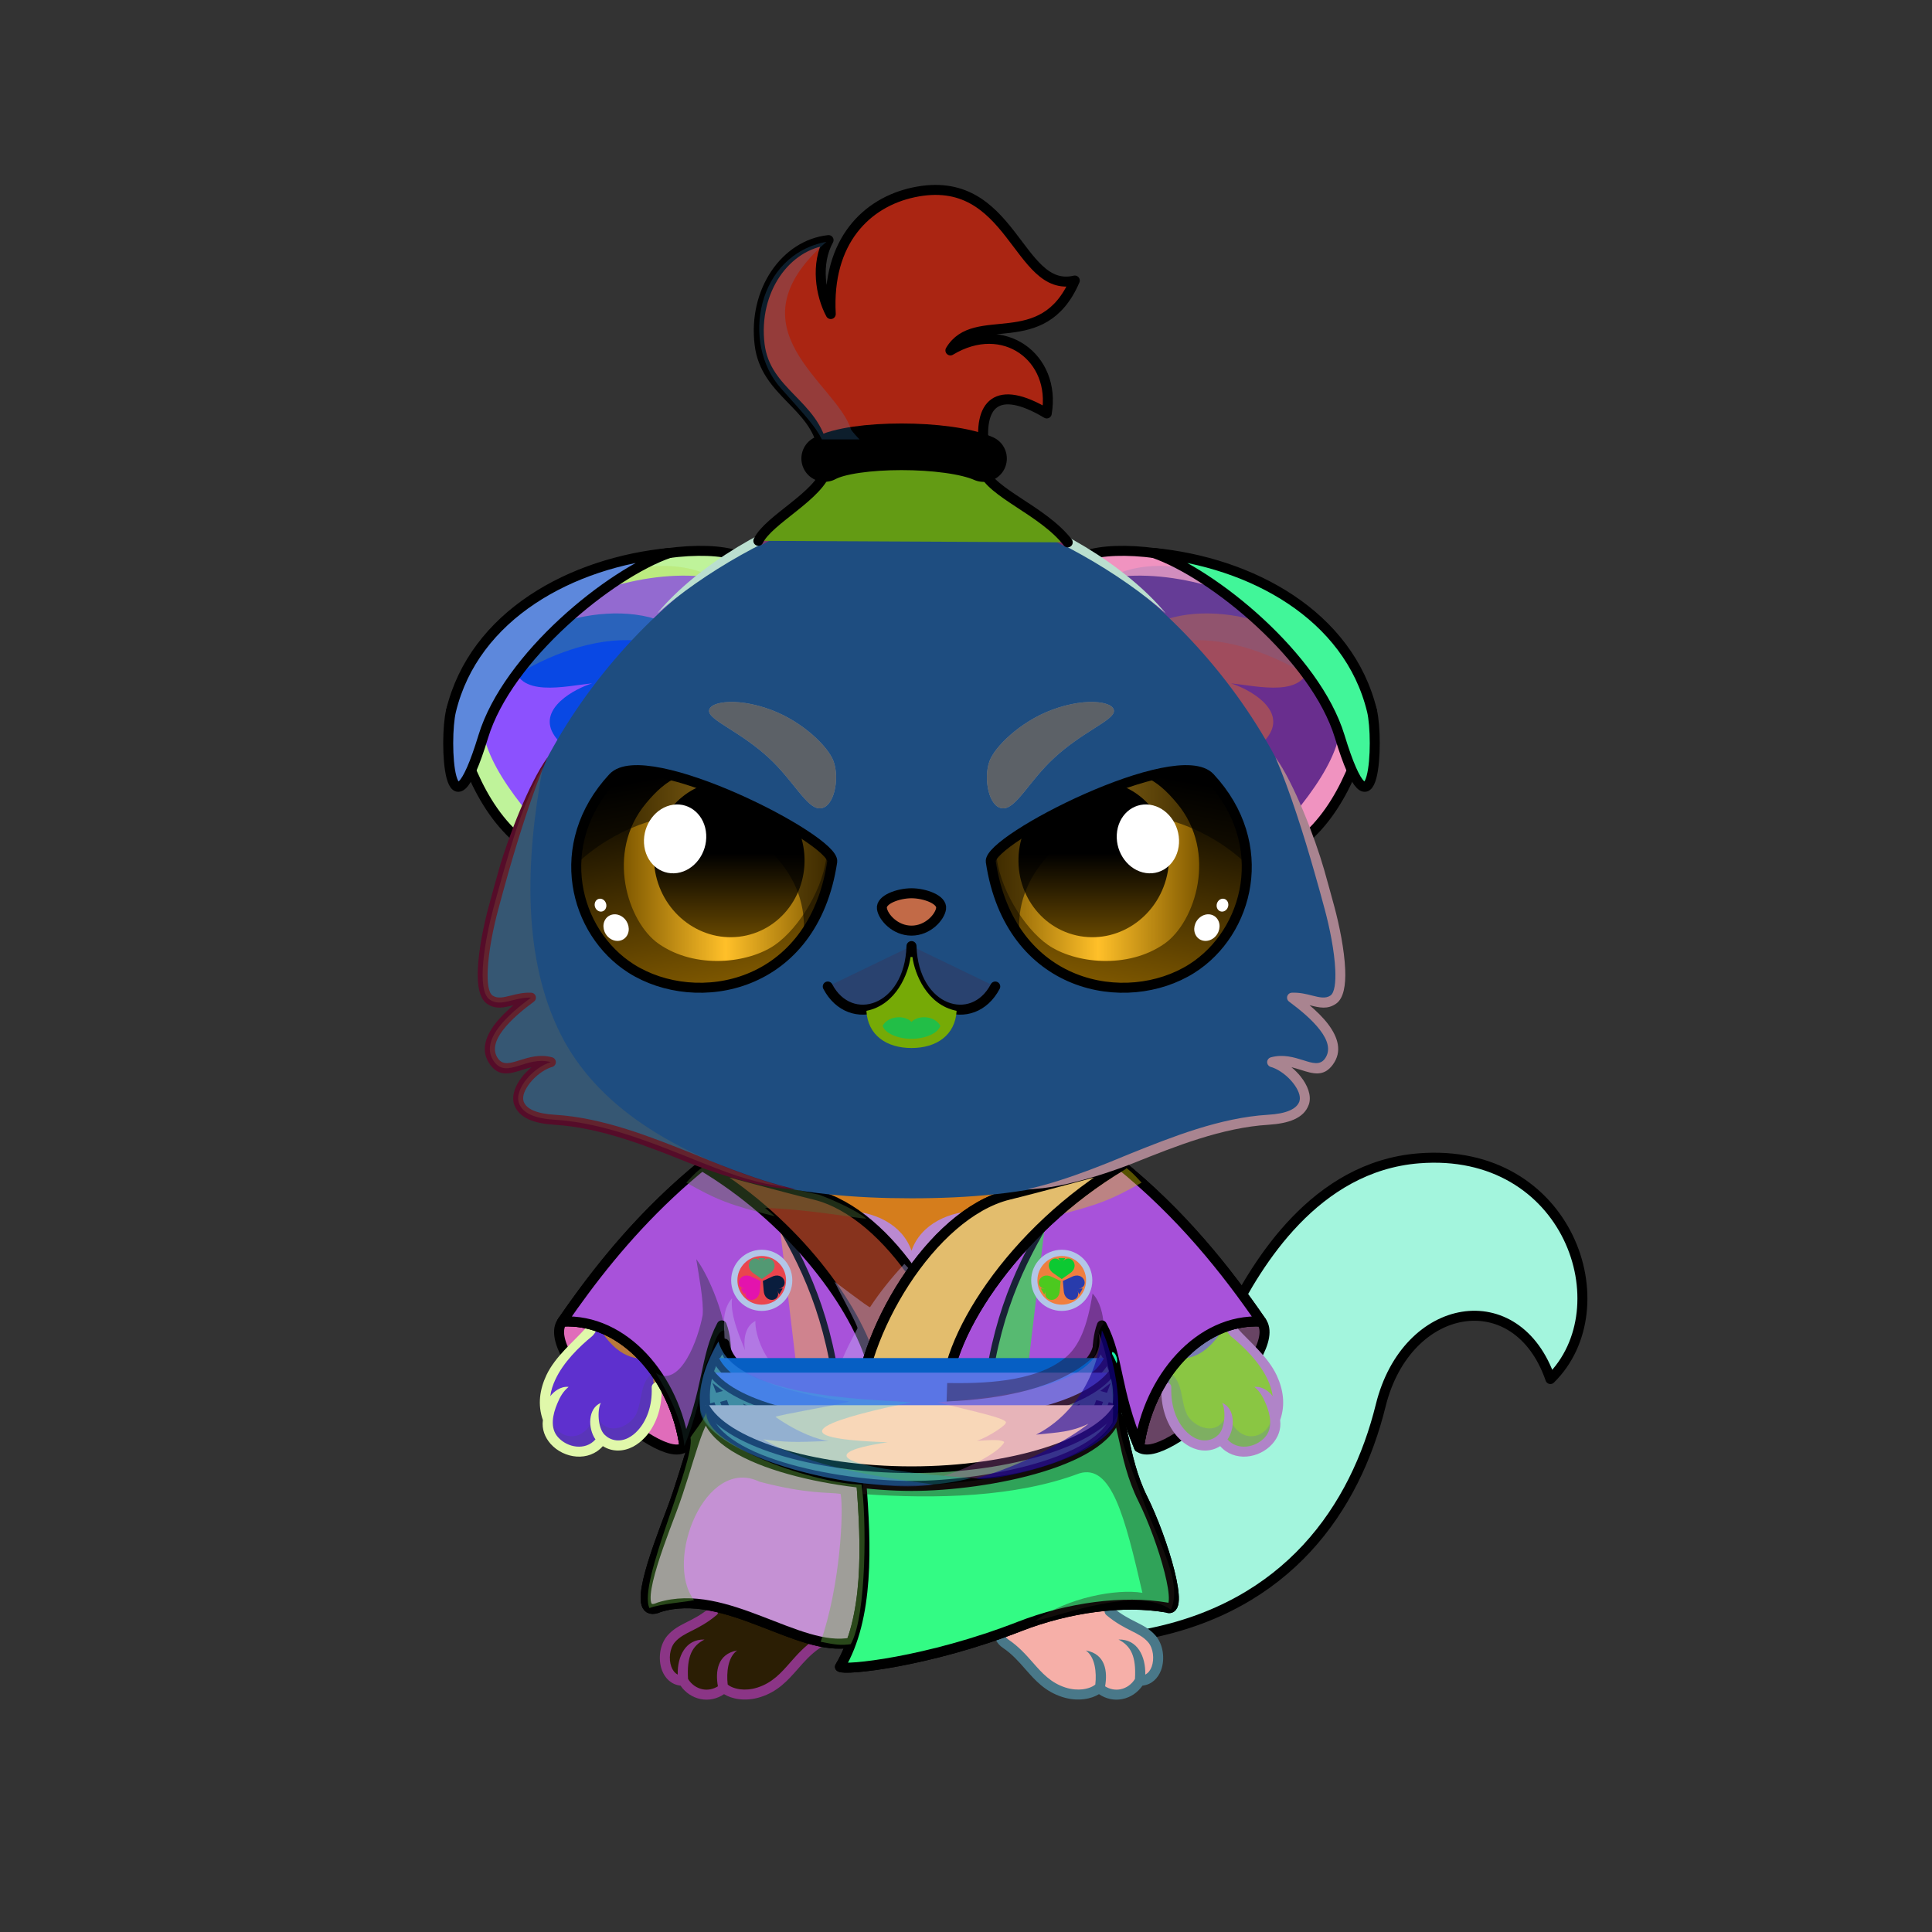 <svg xmlns="http://www.w3.org/2000/svg" xmlns:xlink="http://www.w3.org/1999/xlink" style="shape-rendering:geometricPrecision; text-rendering:geometricPrecision; image-rendering:optimizeQuality; fill-rule:evenodd; clip-rule:evenodd" version="1.1" viewBox="0 0 29000 29000" xml:space="preserve"><rect x="0" y="0" width="29000" height="29000" fill="#333333" stroke="none"/><defs><style type="text/css">.HairBack-Cat0fil22 {fill:none}
.Tail-Cat2fil28 {fill:url(#Tail-Cat2id929)}
.Tail-Cat2fil29 {fill:url(#Tail-Cat2id360)}
.Tail-Cat2fil26 {fill:#fdfeff}
.Tail-Cat2fil14 {fill:black;fill-opacity:0.2}
.Tail-Cat2fil22 {fill:none}
.Tail-Cat2str0 {stroke:black;stroke-width:150;stroke-linecap:round;stroke-linejoin:round}
.RightFoot-Cat3fil35 {fill:#e6e6e6}
.RightFoot-Cat3fil14 {fill:black;fill-opacity:0.2}
.RightFoot-Cat3fil22 {fill:none}
.RightFoot-Cat3fil32 {fill:black;fill-rule:nonzero}
.LeftFoot-Cat3fil35 {fill:#e6e6e6}
.LeftFoot-Cat3fil14 {fill:black;fill-opacity:0.2}
.LeftFoot-Cat3fil22 {fill:none}
.LeftFoot-Cat3fil32 {fill:black;fill-rule:nonzero}
.RightHand-Cat2fil48 {fill:url(#RightHand-Cat2id246)}
.RightHand-Cat2fil50 {fill:url(#RightHand-Cat2id439)}
.RightHand-Cat2fil14 {fill:black;fill-opacity:0.2}
.RightHand-Cat2fil22 {fill:none}
.RightHand-Cat2str0 {stroke:black;stroke-width:150;stroke-linecap:round;stroke-linejoin:round}
.RightPaw-Cat3fil54 {fill:url(#RightPaw-Cat3id368)}
.RightPaw-Cat3fil14 {fill:black;fill-opacity:0.2}
.RightPaw-Cat3fil32 {fill:black;fill-rule:nonzero}
.LeftHand-Cat2fil55 {fill:url(#LeftHand-Cat2id849)}
.LeftHand-Cat2fil58 {fill:url(#LeftHand-Cat2id207)}
.LeftHand-Cat2fil14 {fill:black;fill-opacity:0.2}
.LeftHand-Cat2fil22 {fill:none}
.LeftHand-Cat2str0 {stroke:black;stroke-width:150;stroke-linecap:round;stroke-linejoin:round}
.LeftPaw-Cat3fil61 {fill:url(#LeftPaw-Cat3id218)}
.LeftPaw-Cat3fil14 {fill:black;fill-opacity:0.2}
.LeftPaw-Cat3fil32 {fill:black;fill-rule:nonzero}
.Body-Cat2fil62 {fill:url(#Body-Cat2id318)}
.Body-Cat2fil14 {fill:black;fill-opacity:0.2}
.Body-Cat2fil32 {fill:black;fill-rule:nonzero}
.Body-Cat2fil64 {fill:url(#Body-Cat2id245)}
.Ears-Cat9fil117 {fill:url(#Ears-Cat9id356)}
.Ears-Cat9fil118 {fill:url(#Ears-Cat9id355)}
.Ears-Cat9fil14 {fill:black;fill-opacity:0.2}
.Ears-Cat9fil121 {fill:url(#Ears-Cat9id461)}
.Ears-Cat9fil122 {fill:url(#Ears-Cat9id186)}
.Ears-Cat9fil116 {fill:url(#Ears-Cat9id140)}
.Ears-Cat9str0 {stroke:black;stroke-width:150;stroke-linecap:round;stroke-linejoin:round}
.Ears-Cat9fil119 {fill:url(#Ears-Cat9id90)}
.Ears-Cat9fil120 {fill:url(#Ears-Cat9id109)}
.Ears-Cat9fil123 {fill:url(#Ears-Cat9id62)}
.Head-Cat5fil145 {fill:url(#Head-Cat5id31)}
.Head-Cat5fil32 {fill:black;fill-rule:nonzero}
.Head-Cat5fil14 {fill:black;fill-opacity:0.2}
.Mouth-Cat7fil100 {fill:black}
.Mouth-Cat7fil151 {fill:#FF9999}
.Mouth-Cat7fil22 {fill:none}
.Mouth-Cat7str0 {stroke:black;stroke-width:150;stroke-linecap:round;stroke-linejoin:round}
.Eyes-Cat10fil208 {fill:url(#Eyes-Cat10id891)}
.Eyes-Cat10fil209 {fill:url(#Eyes-Cat10id314)}
.Eyes-Cat10fil210 {fill:url(#Eyes-Cat10id511)}
.Eyes-Cat10fil157 {fill:black;fill-opacity:0.502}
.Eyes-Cat10fil152 {fill:white}
.Eyes-Cat10fil211 {fill:url(#Eyes-Cat10id890)}
.Eyes-Cat10fil212 {fill:url(#Eyes-Cat10id134)}
.Eyes-Cat10fil213 {fill:url(#Eyes-Cat10id384)}
.Eyes-Cat10fil155 {fill:#b9c2cf}
.Eyes-Cat10fil22 {fill:none}
.Eyes-Cat10str4 {stroke:black;stroke-width:150}
.Moustache-Cat0fil22 {fill:none}
.Nose-Cat0fil221 {fill:url(#Nose-Cat0id921)}
.Nose-Cat0str0 {stroke:black;stroke-width:150;stroke-linecap:round;stroke-linejoin:round}
.Hair-Cat4fil225 {fill:url(#Hair-Cat4id49)}
.Hair-Cat4fil14 {fill:black;fill-opacity:0.2}
.Hair-Cat4fil22 {fill:none}
.Hair-Cat4str0 {stroke:black;stroke-width:150;stroke-linecap:round;stroke-linejoin:round}
.Hair-Cat4fil226 {fill:url(#Hair-Cat4id379)}
.Hair-Cat4str6 {stroke:black;stroke-width:700;stroke-linecap:round;stroke-linejoin:round}
.NecklaceKimonoBack1-Mediumfil42 {fill:url(#NecklaceKimonoBack1-Mediumid13)}
.NecklaceKimonoBack1-Mediumstr0 {stroke:black;stroke-width:150;stroke-linejoin:round;stroke-miterlimit:22.926}
.NecklaceKimonoBack1-Mediumfil43 {fill:url(#NecklaceKimonoBack1-Mediumid4)}
.NecklaceKimono1-Mediumfil5 {fill:black;fill-opacity:0.4}
.NecklaceKimono1-Mediumfil18 {fill:white;fill-opacity:0.4}
.NecklaceKimono1-Mediumfil51 {fill:black;fill-opacity:0.502}
.NecklaceKimono1-Mediumfil1 {fill:black}
.NecklaceKimono1-Mediumfil8 {fill:white;fill-opacity:0.302}
.NecklaceKimono1-Mediumfil4 {fill:black;fill-opacity:0.302}
.NecklaceKimono1-Mediumfil58 {fill:black;fill-opacity:0.6}
.NecklaceKimono1-Mediumfil147 {fill:url(#NecklaceKimono1-Mediumid25)}
.NecklaceKimono1-Mediumfil148 {fill:url(#NecklaceKimono1-Mediumid127)}
.NecklaceKimono1-Mediumfil149 {fill:url(#NecklaceKimono1-Mediumid107)}
.NecklaceKimono1-Mediumfil150 {fill:url(#NecklaceKimono1-Mediumid35)}
.NecklaceKimono1-Mediumfil151 {fill:url(#NecklaceKimono1-Mediumid101)}
.NecklaceKimono1-Mediumfil152 {fill:url(#NecklaceKimono1-Mediumid100)}
.NecklaceKimono1-Mediumfil142 {fill:url(#NecklaceKimono1-Mediumid8)}
.NecklaceKimono1-Mediumstr0 {stroke:black;stroke-width:150;stroke-linejoin:round;stroke-miterlimit:22.926}
.NecklaceKimono1-Mediumfil9 {fill:none}
.NecklaceKimono1-Mediumstr2 {stroke:black;stroke-width:150;stroke-miterlimit:22.926}
.NecklaceKimono1-Mediumstr8 {stroke:#192236;stroke-width:100;stroke-miterlimit:22.926}
.NecklaceKimono1-Mediumfil131 {fill:#2A395A}
.NecklaceKimono1-Mediumfil143 {fill:url(#NecklaceKimono1-Mediumid30)}
.NecklaceKimono1-Mediumfil144 {fill:url(#NecklaceKimono1-Mediumid22)}
.NecklaceKimono1-Mediumfil145 {fill:url(#NecklaceKimono1-Mediumid28)}
.NecklaceKimono1-Mediumfil146 {fill:url(#NecklaceKimono1-Mediumid16)}
.NecklaceKimono1-Mediumstr1 {stroke:black;stroke-width:100;stroke-miterlimit:22.926}
.NecklaceKimono1-Mediumstr9 {stroke:#B3C6E8;stroke-width:100;stroke-miterlimit:22.926}
</style><linearGradient gradientUnits="userSpaceOnUse" id="Tail-Cat2id929" x1="18776.1" x2="17449.2" xlink:href="#Tail-Cat2id925" y1="24280.7" y2="17704.2">
  </linearGradient><linearGradient gradientUnits="userSpaceOnUse" id="Tail-Cat2id360" x1="20758.5" x2="20758.5" xlink:href="#Tail-Cat2id5" y1="24373.7" y2="17377.5">
  </linearGradient><linearGradient gradientUnits="objectBoundingBox" id="RightHand-Cat2id246" x1="31.472%" x2="68.528%" y1="2.001%" y2="97.999%">
   <stop offset="0" style="stop-opacity:1; stop-color:#9a9ca6"/>
   <stop offset="0.878" style="stop-opacity:1; stop-color:#c7c8cc"/>
   <stop offset="1" style="stop-opacity:1; stop-color:#c7c8cc"/>
  </linearGradient><linearGradient gradientUnits="userSpaceOnUse" id="RightHand-Cat2id439" x1="16555.8" x2="16979.3" xlink:href="#RightHand-Cat2id5" y1="17720.6" y2="19301.2">
  </linearGradient><linearGradient gradientUnits="userSpaceOnUse" id="RightPaw-Cat3id368" x1="18921" x2="17765.8" xlink:href="#RightPaw-Cat3id218" y1="21510.8" y2="20132.6">
  </linearGradient><linearGradient gradientUnits="objectBoundingBox" id="LeftHand-Cat2id849" x1="71.948%" x2="28.052%" xlink:href="#LeftHand-Cat2id246" y1="2.195%" y2="97.804%">
  </linearGradient><linearGradient gradientUnits="userSpaceOnUse" id="LeftHand-Cat2id207" x1="9964.1" x2="9964.1" xlink:href="#LeftHand-Cat2id5" y1="18017.8" y2="20836.4">
  </linearGradient><linearGradient gradientUnits="userSpaceOnUse" id="LeftPaw-Cat3id218" x1="8442.9" x2="9598.12" y1="21510.8" y2="20132.6">
   <stop offset="0" style="stop-opacity:1; stop-color:#e6e6e6"/>
   <stop offset="0.11" style="stop-opacity:1; stop-color:#e6e6e6"/>
   <stop offset="0.8" style="stop-opacity:1; stop-color:#c7c8cc"/>
   <stop offset="1" style="stop-opacity:1; stop-color:#c7c8cc"/>
  </linearGradient><linearGradient gradientUnits="objectBoundingBox" id="Body-Cat2id318" x1="50%" x2="50%" xlink:href="#Body-Cat2id36" y1="0%" y2="100%">
  </linearGradient><linearGradient gradientUnits="userSpaceOnUse" id="Body-Cat2id245" x1="13681.9" x2="13681.9" y1="22974.9" y2="18175.1">
   <stop offset="0" style="stop-opacity:1; stop-color:#fdfeff"/>
   <stop offset="0.651" style="stop-opacity:1; stop-color:#fdfeff"/>
   <stop offset="1" style="stop-opacity:1; stop-color:#e4ebf2"/>
  </linearGradient><linearGradient gradientUnits="userSpaceOnUse" id="Ears-Cat9id356" x1="7853.88" x2="10309.3" y1="9105.21" y2="12094.5">
   <stop offset="0" style="stop-opacity:1; stop-color:#DBA7A7"/>
   <stop offset="1" style="stop-opacity:1; stop-color:#8A3030"/>
  </linearGradient><linearGradient gradientUnits="userSpaceOnUse" id="Ears-Cat9id355" x1="7827.54" x2="10166.7" xlink:href="#Ears-Cat9id114" y1="9838.47" y2="10590.4">
  </linearGradient><linearGradient gradientUnits="userSpaceOnUse" id="Ears-Cat9id461" x1="19510" x2="17054.6" xlink:href="#Ears-Cat9id356" y1="9105.2" y2="12094.5">
  </linearGradient><linearGradient gradientUnits="userSpaceOnUse" id="Ears-Cat9id186" x1="19536.3" x2="17197.2" xlink:href="#Ears-Cat9id114" y1="9838.91" y2="10589.9">
  </linearGradient><linearGradient gradientUnits="userSpaceOnUse" id="Ears-Cat9id140" x1="6892.09" x2="11136.6" xlink:href="#Ears-Cat9id18" y1="9709.53" y2="11389.7">
  </linearGradient><linearGradient gradientUnits="userSpaceOnUse" id="Ears-Cat9id90" x1="8188.36" x2="8590.86" xlink:href="#Ears-Cat9id18" y1="8324.26" y2="11785.8">
  </linearGradient><linearGradient gradientUnits="userSpaceOnUse" id="Ears-Cat9id109" x1="20471.8" x2="16227.3" xlink:href="#Ears-Cat9id18" y1="9709.33" y2="11389.9">
  </linearGradient><linearGradient gradientUnits="userSpaceOnUse" id="Ears-Cat9id62" x1="19174.5" x2="18774.1" xlink:href="#Ears-Cat9id18" y1="8324.89" y2="11785.2">
  </linearGradient><linearGradient gradientUnits="userSpaceOnUse" id="Head-Cat5id31" x1="13681.9" x2="13681.9" y1="17986.7" y2="7484.8">
   <stop offset="0" style="stop-opacity:1; stop-color:#9a9ca6"/>
   <stop offset="0.031" style="stop-opacity:1; stop-color:#9a9ca6"/>
   <stop offset="0.322" style="stop-opacity:1; stop-color:#c7c8cc"/>
   <stop offset="1" style="stop-opacity:1; stop-color:#e6e6e6"/>
  </linearGradient><linearGradient gradientUnits="userSpaceOnUse" id="Eyes-Cat10id891" x1="10884.2" x2="10257" xlink:href="#Eyes-Cat10id27" y1="14816.5" y2="11570.1">
  </linearGradient><linearGradient gradientUnits="userSpaceOnUse" id="Eyes-Cat10id314" x1="9363.74" x2="12410.6" xlink:href="#Eyes-Cat10id57" y1="13043.4" y2="13043.4">
  </linearGradient><linearGradient gradientUnits="userSpaceOnUse" id="Eyes-Cat10id511" x1="10946.1" x2="10946.1" xlink:href="#Eyes-Cat10id384" y1="11784.3" y2="14068.5">
  </linearGradient><linearGradient gradientUnits="userSpaceOnUse" id="Eyes-Cat10id890" x1="16479.7" x2="17106.8" xlink:href="#Eyes-Cat10id27" y1="14816.5" y2="11570.1">
  </linearGradient><linearGradient gradientUnits="userSpaceOnUse" id="Eyes-Cat10id134" x1="14953.3" x2="18000.1" xlink:href="#Eyes-Cat10id57" y1="13043.4" y2="13043.4">
  </linearGradient><linearGradient gradientUnits="userSpaceOnUse" id="Nose-Cat0id921" x1="13681.9" x2="13681.9" y1="13407.9" y2="13968.6">
   <stop offset="0" style="stop-opacity:1; stop-color:#FFCCCC"/>
   <stop offset="1" style="stop-opacity:1; stop-color:#DB9092"/>
  </linearGradient><linearGradient gradientUnits="userSpaceOnUse" id="Hair-Cat4id49" x1="13715.8" x2="13715.8" y1="6802.99" y2="8218.57">
   <stop offset="0" style="stop-opacity:1; stop-color:#e6e6cc"/>
   <stop offset="1" style="stop-opacity:1; stop-color:#fffffd"/>
  </linearGradient><linearGradient gradientUnits="userSpaceOnUse" id="Hair-Cat4id379" x1="13761.3" x2="13761.3" y1="6750.28" y2="2850.72">
   <stop offset="0" style="stop-opacity:1; stop-color:#e6e6cc"/>
   <stop offset="0.549" style="stop-opacity:1; stop-color:#fffffd"/>
   <stop offset="1" style="stop-opacity:1; stop-color:#fffffd"/>
  </linearGradient><linearGradient gradientUnits="objectBoundingBox" id="NecklaceKimonoBack1-Mediumid13" x1="35.488%" x2="64.512%" xlink:href="#NecklaceKimonoBack1-Mediumid4" y1="2.149%" y2="97.851%">
  </linearGradient><linearGradient gradientUnits="userSpaceOnUse" id="NecklaceKimono1-Mediumid25" x1="11595.32" x2="11272.54" xlink:href="#NecklaceKimono1-Mediumid16" y1="18950.78" y2="19132.65">
  </linearGradient><linearGradient gradientUnits="userSpaceOnUse" id="NecklaceKimono1-Mediumid127" x1="11121.52" x2="11440.43" xlink:href="#NecklaceKimono1-Mediumid16" y1="19212.34" y2="19400.94">
  </linearGradient><linearGradient gradientUnits="userSpaceOnUse" id="NecklaceKimono1-Mediumid107" x1="11584.94" x2="11588.82" xlink:href="#NecklaceKimono1-Mediumid16" y1="19491.88" y2="19121.39">
  </linearGradient><linearGradient gradientUnits="userSpaceOnUse" id="NecklaceKimono1-Mediumid35" x1="16098.66" x2="15775.88" xlink:href="#NecklaceKimono1-Mediumid16" y1="18950.78" y2="19132.65">
  </linearGradient><linearGradient gradientUnits="userSpaceOnUse" id="NecklaceKimono1-Mediumid101" x1="15624.86" x2="15943.77" xlink:href="#NecklaceKimono1-Mediumid16" y1="19212.34" y2="19400.94">
  </linearGradient><linearGradient gradientUnits="userSpaceOnUse" id="NecklaceKimono1-Mediumid100" x1="16088.28" x2="16092.16" xlink:href="#NecklaceKimono1-Mediumid16" y1="19491.88" y2="19121.39">
  </linearGradient><linearGradient gradientUnits="userSpaceOnUse" id="NecklaceKimono1-Mediumid8" x1="12033.41" x2="15339.69" y1="22379.64" y2="16798.1">
   <stop offset="0" style="stop-opacity:1; stop-color:#2A395A"/>
   <stop offset="0.459" style="stop-opacity:1; stop-color:#2A395A"/>
   <stop offset="1" style="stop-opacity:1; stop-color:#495672"/>
  </linearGradient><linearGradient gradientUnits="userSpaceOnUse" id="NecklaceKimono1-Mediumid30" x1="10717" x2="13852.64" xlink:href="#NecklaceKimono1-Mediumid28" y1="20421.97" y2="18545.56">
  </linearGradient><linearGradient gradientUnits="userSpaceOnUse" id="NecklaceKimono1-Mediumid22" x1="13642.33" x2="16585.85" y1="24754.6" y2="21491.41">
   <stop offset="0" style="stop-opacity:1; stop-color:#2A395A"/>
   <stop offset="1" style="stop-opacity:1; stop-color:#495672"/>
  </linearGradient><linearGradient gradientUnits="objectBoundingBox" id="Tail-Cat2id925" x1="56.92%" x2="43.08%" y1="93.429%" y2="6.571%">
   <stop offset="0" style="stop-opacity:1; stop-color:#9a9ca6"/>
   <stop offset="1" style="stop-opacity:1; stop-color:#e6e6e6"/>
  </linearGradient><linearGradient gradientUnits="objectBoundingBox" id="Tail-Cat2id5" x1="50%" x2="50%" y1="0%" y2="100%">
   <stop offset="0" style="stop-opacity:1; stop-color:#b9c2cf"/>
   <stop offset="1" style="stop-opacity:1; stop-color:#f2f3f5"/>
  </linearGradient><linearGradient gradientUnits="objectBoundingBox" id="RightHand-Cat2id5" x1="50%" x2="50%" y1="0%" y2="100%">
   <stop offset="0" style="stop-opacity:1; stop-color:#b9c2cf"/>
   <stop offset="1" style="stop-opacity:1; stop-color:#f2f3f5"/>
  </linearGradient><linearGradient gradientUnits="userSpaceOnUse" id="RightPaw-Cat3id218" x1="8442.9" x2="9598.12" y1="21510.8" y2="20132.6">
   <stop offset="0" style="stop-opacity:1; stop-color:#e6e6e6"/>
   <stop offset="0.11" style="stop-opacity:1; stop-color:#e6e6e6"/>
   <stop offset="0.8" style="stop-opacity:1; stop-color:#c7c8cc"/>
   <stop offset="1" style="stop-opacity:1; stop-color:#c7c8cc"/>
  </linearGradient><linearGradient gradientUnits="objectBoundingBox" id="LeftHand-Cat2id246" x1="31.472%" x2="68.528%" y1="2.001%" y2="97.999%">
   <stop offset="0" style="stop-opacity:1; stop-color:#9a9ca6"/>
   <stop offset="0.878" style="stop-opacity:1; stop-color:#c7c8cc"/>
   <stop offset="1" style="stop-opacity:1; stop-color:#c7c8cc"/>
  </linearGradient><linearGradient gradientUnits="objectBoundingBox" id="LeftHand-Cat2id5" x1="50%" x2="50%" y1="0%" y2="100%">
   <stop offset="0" style="stop-opacity:1; stop-color:#b9c2cf"/>
   <stop offset="1" style="stop-opacity:1; stop-color:#f2f3f5"/>
  </linearGradient><linearGradient gradientUnits="userSpaceOnUse" id="Body-Cat2id36" x1="13681.9" x2="13681.9" y1="17936.7" y2="7484.8">
   <stop offset="0" style="stop-opacity:1; stop-color:#9a9ca6"/>
   <stop offset="0.031" style="stop-opacity:1; stop-color:#9a9ca6"/>
   <stop offset="0.529" style="stop-opacity:1; stop-color:#c7c8cc"/>
   <stop offset="1" style="stop-opacity:1; stop-color:#e6e6e6"/>
  </linearGradient><linearGradient gradientUnits="userSpaceOnUse" id="Ears-Cat9id114" x1="7986.1" x2="9822.34" y1="9926.47" y2="10545.7">
   <stop offset="0" style="stop-opacity:1; stop-color:#E4BBB9"/>
   <stop offset="1" style="stop-opacity:1; stop-color:#B88383"/>
  </linearGradient><linearGradient gradientUnits="userSpaceOnUse" id="Ears-Cat9id18" x1="10235.1" x2="10235.1" y1="19681.2" y2="17649.5">
   <stop offset="0" style="stop-opacity:1; stop-color:#f2f3f5"/>
   <stop offset="1" style="stop-opacity:1; stop-color:#b9c2cf"/>
  </linearGradient><linearGradient gradientUnits="userSpaceOnUse" id="Eyes-Cat10id27" x1="16937.6" x2="16937.6" y1="14961.3" y2="11448.6">
   <stop offset="0" style="stop-opacity:1; stop-color:#805900"/>
   <stop offset="1" style="stop-opacity:1; stop-color:black"/>
  </linearGradient><linearGradient gradientUnits="objectBoundingBox" id="Eyes-Cat10id57" x1="100%" x2="0%" y1="50%" y2="50%">
   <stop offset="0" style="stop-opacity:1; stop-color:#805900"/>
   <stop offset="0.502" style="stop-opacity:1; stop-color:#ffc029"/>
   <stop offset="1" style="stop-opacity:1; stop-color:#805900"/>
  </linearGradient><linearGradient gradientUnits="userSpaceOnUse" id="Eyes-Cat10id384" x1="16417.8" x2="16417.8" y1="11784.3" y2="14068.5">
   <stop offset="0" style="stop-opacity:1; stop-color:black"/>
   <stop offset="0.45" style="stop-opacity:1; stop-color:black"/>
   <stop offset="1" style="stop-opacity:1; stop-color:#664700"/>
  </linearGradient><linearGradient gradientUnits="objectBoundingBox" id="NecklaceKimonoBack1-Mediumid4" x1="64.512%" x2="35.488%" y1="2.149%" y2="97.851%">
   <stop offset="0" style="stop-opacity:1; stop-color:#2F292B"/>
   <stop offset="1" style="stop-opacity:1; stop-color:black"/>
  </linearGradient><linearGradient gradientUnits="userSpaceOnUse" id="NecklaceKimono1-Mediumid16" x1="14910.84" x2="12453.02" y1="19598.07" y2="22874.65">
   <stop offset="0" style="stop-opacity:1; stop-color:#B6CAED"/>
   <stop offset="1" style="stop-opacity:1; stop-color:#ADBFE0"/>
  </linearGradient><linearGradient gradientUnits="userSpaceOnUse" id="NecklaceKimono1-Mediumid28" x1="13489.2" x2="16244.71" y1="20839.25" y2="18036.54">
   <stop offset="0" style="stop-opacity:1; stop-color:#283470"/>
   <stop offset="1" style="stop-opacity:1; stop-color:#475074"/>
  </linearGradient></defs><g id="HairBack-Cat0">
 <animateTransform additive="sum" attributeName="transform" dur="10" repeatCount="indefinite" type="translate" values="0;0 200;0;0 200;0;0 200;0;0 200;0"/>
  <rect class="HairBack-Cat0fil22" height="890" width="890" x="13237" y="6590"/>
 </g><g id="Tail-Cat2">
  <path class="Tail-Cat2fil28" d="M12493 21526c-108,-680 218,-1106 853,-1371 407,-170 968,-507 1548,103 1079,929 2559,1508 3570,-489 406,-803 1273,-2258 2832,-2382 2253,-180 3068,2240 1976,3313 -500,-1453 -2159,-1175 -2547,396 -382,1547 -1398,3025 -3525,3432 -1254,239 -2716,-59 -3679,-902 -591,-518 -901,-1308 -1028,-2100z" style="fill:#ea6352"/>
  <path class="Tail-Cat2fil29" d="M18910 18998c491,-733 1256,-1521 2386,-1611 2253,-180 3068,2240 1976,3313 -500,-1453 -2159,-1175 -2547,396 -99,401 -241,798 -434,1172 -234,-250 -370,-619 -298,-1039 164,-953 -167,-2324 -1083,-2231zm839 4090c-116,153 -249,298 -400,432 -483,428 -1024,705 -1585,854 163,-485 5,-1003 332,-1417 466,-592 1373,-384 1653,131z" style="fill:#817844"/>
  <path class="Tail-Cat2fil26" d="M22964 17853c907,726 1061,2107 308,2847 -261,-756 -835,-1043 -1380,-924 -50,-246 -83,-491 41,-633 381,-439 694,-22 600,-768 -39,-309 178,-491 431,-522z" style="fill:#6366d1"/>
  <path class="Tail-Cat2fil14" d="M12493 21526c-34,-212 -25,-399 22,-565 118,7 216,-8 261,-76l227 -136c303,-16 813,941 1117,926 874,2545 4567,3180 6171,593 -550,1070 -1516,1958 -3091,2260 -1254,239 -2716,-59 -3679,-902 -591,-518 -901,-1308 -1028,-2100z" style="fill:#78beaf"/>
  <path class="Tail-Cat2fil14" d="M23272 20700c-500,-1453 -2159,-1175 -2547,396 -54,221 -122,441 -204,656 -306,-3218 2952,-2873 2751,-1052z" style="fill:#3a3b30"/>
  <path class="Tail-Cat2fil22 Tail-Cat2str0" d="M12493 21526c-108,-680 218,-1106 853,-1371 407,-170 968,-507 1548,103 1079,929 2559,1508 3570,-489 406,-803 1273,-2258 2832,-2382 2253,-180 3068,2240 1976,3313 -500,-1453 -2159,-1175 -2547,396 -382,1547 -1398,3025 -3525,3432 -1254,239 -2716,-59 -3679,-902 -591,-518 -901,-1308 -1028,-2100z" style="fill:#a3f5dd"/>
 </g><g id="RightFoot-Cat3">
  <path class="RightFoot-Cat3fil35" d="M17107 25230c-124,214 -404,285 -611,106 -71,70 -277,145 -526,65 -410,-131 -508,-461 -851,-710 -221,-159 -124,-477 -114,-668 364,340 783,-165 1076,-248 374,-102 737,158 534,413 199,95 520,237 673,411 169,192 121,631 -181,631z" style="fill:#38f65f"/>
  <path class="RightFoot-Cat3fil14" d="M17107 25230c-124,214 -404,285 -611,106 -71,70 -277,145 -526,65 -410,-131 -518,-492 -872,-726 -156,-103 -135,-387 -103,-573 18,-14 37,-27 56,-38 -60,533 1445,1528 1433,860 214,342 596,186 545,-150 127,134 271,-14 143,-274 182,62 215,288 209,441 -17,153 -106,289 -274,289z" style="fill:#854937"/>
  <path class="RightFoot-Cat3fil22" d="M16655 24186c278,231 480,239 633,413 169,192 121,631 -181,631 -124,214 -404,285 -611,106 -71,70 -277,145 -526,65 -410,-131 -520,-489 -872,-726 -156,-105 -138,-331 -109,-524" style="fill:#f6afa8"/>
  <path class="RightFoot-Cat3fil32" d="M16703 24128c-31,-26 -78,-22 -105,10 -27,31 -22,79 9,105 144,120 266,182 373,236 100,50 184,92 252,169 81,92 97,256 55,370 -18,49 -49,94 -96,118 7,-269 -115,-534 -402,-526 186,95 268,253 247,592 -49,79 -127,137 -220,155 -79,15 -160,-2 -228,-45 38,-218 10,-484 -289,-538 139,98 163,330 142,511 -32,29 -98,60 -189,72 -75,9 -164,4 -260,-27 -221,-71 -352,-219 -489,-375 -104,-118 -211,-239 -363,-342 -57,-38 -82,-102 -91,-176 -11,-85 -1,-183 13,-274 15,-98 -130,-119 -144,-22 -16,102 -31,212 -18,314 14,114 57,216 157,282 136,92 236,206 333,317 151,171 295,335 557,419 119,38 230,44 323,32 93,-11 171,-41 226,-75 103,70 225,98 348,74 125,-24 233,-98 305,-202 136,-15 232,-107 279,-232 61,-166 34,-387 -84,-521 -86,-98 -183,-147 -296,-204 -100,-50 -214,-108 -345,-217z" style="fill:#497889"/>
 </g><g id="LeftFoot-Cat3">
  <path class="LeftFoot-Cat3fil35" d="M10257 25230c124,214 404,285 611,106 71,70 277,145 526,65 410,-131 508,-461 851,-710 221,-159 124,-477 114,-668 -364,340 -783,-165 -1076,-248 -374,-102 -737,158 -535,413 -198,95 -519,237 -672,411 -169,192 -121,631 181,631z" style="fill:#f9d26e"/>
  <path class="LeftFoot-Cat3fil14" d="M10257 25230c124,214 404,285 611,106 71,70 277,145 526,65 410,-131 518,-492 871,-726 157,-103 136,-387 103,-573 -17,-14 -36,-27 -55,-38 60,533 -1445,1528 -1434,860 -213,342 -595,186 -544,-150 -127,134 -271,-14 -143,-274 -182,62 -215,288 -209,441 17,153 106,289 274,289z" style="fill:#3f090f"/>
  <path class="LeftFoot-Cat3fil22" d="M10708 24186c-277,231 -480,239 -632,413 -169,192 -121,631 181,631 124,214 404,285 611,106 71,70 277,145 526,65 410,-131 520,-489 871,-726 156,-105 139,-331 110,-524" style="fill:#2b1e04"/>
  <path class="LeftFoot-Cat3fil32" d="M10660 24128c32,-26 79,-22 106,10 26,31 22,79 -10,105 -143,120 -266,182 -373,236 -99,50 -183,92 -251,169 -81,92 -97,256 -55,370 18,49 49,94 96,118 -7,-269 115,-534 402,-526 -186,95 -268,253 -247,592 49,79 127,137 220,155 79,15 160,-2 228,-45 -39,-218 -11,-484 289,-538 -139,98 -163,330 -142,511 31,29 98,60 189,72 75,9 163,4 259,-27 222,-71 353,-219 490,-375 104,-118 210,-239 363,-342 56,-38 82,-102 91,-176 11,-85 0,-183 -14,-274 -14,-98 131,-119 145,-22 16,102 31,212 18,314 -14,114 -58,216 -157,282 -136,92 -236,206 -333,317 -151,171 -296,335 -557,419 -119,38 -230,44 -323,32 -93,-11 -171,-41 -226,-75 -103,70 -226,98 -349,74 -124,-24 -233,-98 -304,-202 -136,-15 -232,-107 -279,-232 -61,-166 -34,-387 84,-521 86,-98 183,-147 296,-204 100,-50 214,-108 344,-217z" style="fill:#8b3586"/>
 </g><g id="NecklaceKimonoBack1-Medium">
 <animateTransform additive="sum" attributeName="transform" dur="10" repeatCount="indefinite" type="translate" values="0;0 200;0;0 200;0;0 200;0;0 200;0"/>
  <g id="_2183821480736">
   <path class="NecklaceKimonoBack1-Mediumfil42 NecklaceKimonoBack1-Mediumstr0" d="M17097.16 21722.73c139.45,-1029.85 904.77,-1936.14 1836.22,-1886.47 363.68,482.34 -1451.09,2187.15 -1836.22,1886.47z" style="fill:#684464"/>
   <path class="NecklaceKimonoBack1-Mediumfil43 NecklaceKimonoBack1-Mediumstr0" d="M10275.94 21722.73c-139.45,-1029.85 -904.77,-1936.14 -1836.22,-1886.47 -363.68,482.34 1451.09,2187.15 1836.22,1886.47z" style="fill:#e06cba"/>
  </g>
 </g><g id="RightHand-Cat2">
 <animateTransform additive="sum" attributeName="transform" dur="10" repeatCount="indefinite" type="translate" values="0;0 200;0;0 200;0;0 200;0;0 200;0"/>
  <path class="RightHand-Cat2fil48" d="M16231 17709c1007,345 1819,1401 2257,2165 289,504 -636,1265 -911,1014 -627,-574 -1209,-620 -1689,-543 -742,120 -1353,-1920 -931,-2545 422,-21 934,-40 1274,-91z" style="fill:#608c5d"/>
  <path class="RightHand-Cat2fil50" d="M16231 17709c520,178 988,546 1380,966 157,763 -773,729 -1017,478 -363,-372 -144,-1106 -687,-1408 118,-10 228,-22 324,-36z" style="fill:#7b8162"/>
  <path class="RightHand-Cat2fil14" d="M17512 20830c-602,-518 -1160,-559 -1624,-485 -171,28 -335,-59 -481,-217 -325,-472 753,-1098 1039,-656 261,403 734,847 1111,1126 -2,93 16,193 -45,232l0 0 0 0z" style="fill:#a15d1f"/>
  <path class="RightHand-Cat2fil22 RightHand-Cat2str0" d="M16477 20333c340,47 711,200 1100,555 275,251 1152,-509 864,-1013 -438,-763 -1203,-1821 -2210,-2166 -90,-31 -172,-59 -246,-84" style="fill:#7a7cb3"/>
 </g><g id="LeftHand-Cat2">
 <animateTransform additive="sum" attributeName="transform" dur="10" repeatCount="indefinite" type="translate" values="0;0 200;0;0 200;0;0 200;0;0 200;0"/>
  <path class="LeftHand-Cat2fil55" d="M11133 17709c-1007,345 -1819,1401 -2257,2165 -289,504 636,1265 911,1014 627,-574 1209,-620 1689,-543 742,120 1352,-1920 931,-2545 -422,-21 -934,-40 -1274,-91z" style="fill:#04c1db"/>
  <path class="LeftHand-Cat2fil58" d="M10516 18018c-720,474 -1296,1256 -1640,1856 -46,80 -61,167 -53,255 56,61 669,593 1040,707 191,-163 494,-342 602,-390 -365,-206 -297,-903 93,-1071 760,-329 718,-1370 -42,-1357z" style="fill:#254267"/>
  <path class="LeftHand-Cat2fil14" d="M9852 20830c602,-518 1160,-559 1624,-485 171,28 335,-59 481,-217 325,-472 -753,-1098 -1039,-656 -261,403 -734,847 -1111,1126 2,93 -16,193 45,232l0 0 0 0z" style="fill:#c6b462"/>
  <path class="LeftHand-Cat2fil22 LeftHand-Cat2str0" d="M10887 20333c-340,47 -711,200 -1100,555 -275,251 -1153,-509 -864,-1013 438,-763 1203,-1821 2210,-2166 90,-31 171,-59 246,-84" style="fill:#b8793b"/>
 </g><g id="Body-Cat2">
 <animateTransform additive="sum" attributeName="transform" dur="10" repeatCount="indefinite" type="translate" values="0;0 200;0;0 200;0;0 200;0;0 200;0"/>
  <path class="Body-Cat2fil62" d="M13682 23135c-1548,0 -2752,-291 -2993,-1956 -147,-1014 391,-2287 991,-3420 634,80 1289,123 2002,142 713,-19 1367,-62 2002,-142 600,1133 1137,2406 991,3420 -242,1665 -1445,1956 -2993,1956z" style="fill:#d57d1c"/>
  <path class="Body-Cat2fil14" d="M12621 23067c-1016,-156 -1749,-629 -1932,-1888 -75,-519 29,-1106 229,-1707 -223,2001 402,3257 1703,3595z" style="fill:#bbe894"/>
  <path class="Body-Cat2fil32" d="M11012 22144c-250,-321 -348,-641 -397,-954 -59,-377 -24,-998 184,-1320 -78,421 -93,905 -36,1298 50,341 104,572 249,976z" style="fill:#1ff09d"/>
  <path class="Body-Cat2fil64" d="M13682 18774c-280,-805 -1716,-780 -2057,-36 -868,1890 -798,4237 2057,4237 2855,0 2925,-2347 2057,-4237 -341,-744 -1777,-769 -2057,36z" style="fill:#ba89d1"/>
  <path class="Body-Cat2fil14" d="M14743 23067c1016,-156 1749,-629 1932,-1888 75,-519 -29,-1106 -229,-1707 223,2001 -402,3257 -1703,3595z" style="fill:#f02b3f"/>
  <path class="Body-Cat2fil32" d="M16352 22144c250,-321 347,-641 397,-954 59,-377 24,-998 -184,-1320 78,421 93,905 36,1298 -50,341 -104,572 -249,976z" style="fill:#e17542"/>
 </g><g id="RightPaw-Cat3">
 <animateTransform additive="sum" attributeName="transform" dur="10" repeatCount="indefinite" type="translate" values="0;0 200;0;0 200;0;0 200;0;0 200;0"/>
  <path class="RightPaw-Cat3fil54" d="M17501 20836c-31,672 506,1059 828,766 253,397 884,103 809,-293 203,-535 -266,-1036 -634,-1325 -19,-39 -57,-100 -86,-131 -353,616 -634,503 -778,573 -164,79 -11,352 -139,410z" style="fill:#8ac643"/>
  <path class="RightPaw-Cat3fil14" d="M17501 20836c-31,672 506,1059 828,766 341,429 911,24 753,-293 -65,297 -520,408 -657,-118 -113,412 -522,237 -614,26 -96,-216 -45,-462 -254,-619 -2,93 16,193 -45,232l0 0 0 1c-2,0 -3,1 -5,2l0 0 0 0 0 0 0 0 -1 1 0 0 0 0c-2,1 -3,2 -5,2z" style="fill:#5356df"/>
  <path class="RightPaw-Cat3fil32" d="M17437 20673c-79,-58 -168,63 -89,121 29,21 57,43 84,65 -4,302 99,551 246,712 55,61 118,109 183,144 146,76 312,82 454,-8 209,238 583,191 784,-34 86,-97 135,-221 116,-357 83,-234 46,-463 -52,-673 -133,-282 -403,-498 -588,-704 -34,-37 -181,-286 -215,-345 -58,-79 -178,10 -120,89 36,48 75,120 112,186 6,12 81,153 124,188 201,164 431,392 551,649 38,81 65,165 77,251 -53,-69 -156,-152 -275,-139 81,67 126,143 171,252 66,158 113,363 -12,503 -142,159 -412,205 -563,33 116,-164 118,-464 -80,-548 55,102 48,374 -55,477 -86,86 -222,119 -360,47 -49,-26 -97,-63 -141,-112 -129,-140 -218,-365 -207,-639 2,-22 -6,-44 -23,-60 -37,-34 -82,-68 -122,-98z" style="fill:#b084c8"/>
 </g><g id="LeftPaw-Cat3">
 <animateTransform additive="sum" attributeName="transform" dur="10" repeatCount="indefinite" type="translate" values="0;0 200;0;0 200;0;0 200;0;0 200;0"/>
  <path class="LeftPaw-Cat3fil61" d="M9863 20836c31,672 -506,1059 -828,766 -253,397 -884,103 -809,-293 -203,-535 266,-1036 634,-1325 19,-39 56,-100 86,-131 353,616 634,503 778,573 164,79 11,352 139,410z" style="fill:#5e30ce"/>
  <path class="LeftPaw-Cat3fil14" d="M9863 20836c31,672 -506,1059 -828,766 -341,429 -911,24 -754,-293 66,297 521,408 658,-118 113,412 522,237 614,26 95,-216 45,-462 254,-619 2,93 -16,193 45,232l0 0 0 1c2,0 3,1 5,2l0 0 0 0 0 0 0 0 0 1 1 0 0 0c1,1 3,2 5,2z" style="fill:#4a4d65"/>
  <path class="LeftPaw-Cat3fil32" d="M9927 20673c79,-58 168,63 88,121 -28,21 -56,43 -83,65 4,302 -100,551 -246,712 -56,61 -118,109 -183,144 -146,76 -312,82 -454,-8 -209,238 -583,191 -784,-34 -86,-97 -135,-221 -116,-357 -83,-234 -46,-463 52,-673 133,-282 403,-498 588,-704 34,-37 181,-286 214,-345 59,-79 179,10 121,89 -36,48 -76,120 -112,186 -6,12 -81,153 -124,188 -201,164 -431,392 -551,649 -38,81 -66,165 -77,251 53,-69 156,-152 275,-139 -81,67 -126,143 -171,252 -66,158 -114,363 12,503 142,159 412,205 562,33 -115,-164 -117,-464 81,-548 -55,102 -48,374 55,477 86,86 222,119 359,47 50,-26 98,-63 142,-112 128,-140 218,-365 207,-639 -2,-22 6,-44 23,-60 37,-34 82,-68 122,-98z" style="fill:#e0f8aa"/>
 </g><g id="Ears-Cat9">
 <animateTransform additive="sum" attributeName="transform" dur="10" repeatCount="indefinite" type="translate" values="0;0 200;0;0 200;0;0 200;0;0 200;0"/>
  <g>
        <animateTransform additive="sum" attributeName="transform" dur="10" repeatCount="indefinite" type="rotate" values="0;0;0;0;0;0;0;0;0;0;0;0;0;0;0;0;0;0;0;0;0;0;0;0;0;0;0;0;0;0;0;0;0;0;0;0;0;0;0;0;0;0;0;0;0;0;0;0;0;0;0;0;0;0;0;0;0;0;0;0;0;0;0;0;0;0;0;0;0;0;0;0;0;0;0;0;0;0;0;0;10;0"/>
        <g>
            <animateTransform additive="sum" attributeName="transform" dur="10" repeatCount="indefinite" type="translate" values="0;0;0;0;0;0;0;0;0;0;0;0;0;0;0;0;0;0;0;0;0;0;0;0;0;0;0;0;0;0;0;0;0;0;0;0;0;0;0;0;0;0;0;0;0;0;0;0;0;0;0;0;0;0;0;0;0;0;0;0;0;0;0;0;0;0;0;0;0;0;0;0;0;0;0;0;0;0;0;0;2000 -2000;0"/>
          <path class="Ears-Cat9fil116 Ears-Cat9str0" d="M8108 12831c-784,-455 -1096,-1296 -1338,-2161 712,-2299 4061,-2711 4488,-2215 -981,1268 -2169,3108 -3150,4376z" style="fill:#bff39a"/>
            <path class="Ears-Cat9fil117" d="M10929 8718c-868,-217 -2012,23 -3096,707 -206,256 -424,691 -547,1054 -191,564 155,1204 948,2080 418,-836 1431,-2752 2695,-3841z" style="fill:#8c51fe"/>
            <path class="Ears-Cat9fil118" d="M10287 9534c-807,-702 -2620,-132 -2579,408 42,549 785,352 1179,316 -260,80 -801,371 -586,750 228,401 634,154 1068,-79 48,-261 814,-1201 918,-1395z" style="fill:#0948e4"/>
            <path class="Ears-Cat9fil14" d="M10877 8777c-1140,-860 -3409,368 -3935,2050 578,-766 2345,-1685 3360,-947 1196,869 346,-744 575,-1103z" style="fill:#b1cd1c"/>
            <path class="Ears-Cat9fil119 Ears-Cat9str0" d="M6770 10670c348,-1438 1811,-2230 3281,-2371 -896,310 -2433,1562 -2797,2757 -520,1704 -590,51 -484,-386z" style="fill:#5d88dc"/>
		</g>
  </g>
  <g>
        <animateTransform additive="sum" attributeName="transform" dur="10" repeatCount="indefinite" type="rotate" values="0;0;0;0;0;0;0;0;0;0;0;0;0;0;0;0;0;0;0;0;0;0;0;0;0;0;0;0;0;0;0;0;0;0;0;0;0;0;0;0;0;0;0;0;0;0;0;0;0;0;0;0;0;0;0;0;0;0;0;0;0;0;0;0;0;0;0;0;0;0;0;0;0;0;0;0;0;0;0;0;-10;0"/>
        <g>
            <animateTransform additive="sum" attributeName="transform" dur="10" repeatCount="indefinite" type="translate" values="0;0;0;0;0;0;0;0;0;0;0;0;0;0;0;0;0;0;0;0;0;0;0;0;0;0;0;0;0;0;0;0;0;0;0;0;0;0;0;0;0;0;0;0;0;0;0;0;0;0;0;0;0;0;0;0;0;0;0;0;0;0;0;0;0;0;0;0;0;0;0;0;0;0;0;0;0;0;0;0;-2500 2500;0"/>
            <path class="Ears-Cat9fil120 Ears-Cat9str0" d="M19256 12831c783,-455 1095,-1296 1338,-2161 -712,-2299 -4061,-2711 -4489,-2215 982,1268 2170,3108 3151,4376z" style="fill:#f093c0"/>
            <path class="Ears-Cat9fil121" d="M16435 8718c868,-217 2012,23 3096,707 206,256 424,691 547,1054 191,564 -155,1204 -948,2080 -418,-836 -1431,-2752 -2695,-3841z" style="fill:#692e8e"/>
            <path class="Ears-Cat9fil122" d="M17077 9534c807,-702 2620,-132 2579,408 -43,549 -785,352 -1179,316 260,80 800,371 586,750 -228,401 -634,154 -1068,-79 -48,-261 -814,-1201 -918,-1395z" style="fill:#a04c5d"/>
            <path class="Ears-Cat9fil14" d="M16487 8777c1140,-860 3409,368 3935,2050 -578,-766 -2345,-1685 -3360,-947 -1196,869 -346,-744 -575,-1103z" style="fill:#5576b5"/>
            <path class="Ears-Cat9fil123 Ears-Cat9str0" d="M20594 10670c-348,-1438 -1811,-2230 -3281,-2371 896,310 2433,1562 2797,2757 519,1704 589,51 484,-386z" style="fill:#41f699"/>
		</g>
  </g>
 </g><g id="NecklaceKimono1-Medium">
 <animateTransform additive="sum" attributeName="transform" dur="10" repeatCount="indefinite" type="translate" values="0;0 200;0;0 200;0;0 200;0;0 200;0"/>
  <g id="_2183821531616">
   <path class="NecklaceKimono1-Mediumfil142 NecklaceKimono1-Mediumstr0" d="M13686.55 21376.14c-1087.65,0 -2122.76,-95.08 -2913.19,-433.91 154.55,-275.51 159.8,-786.5 60.35,-1047.91 -256.79,484.03 -193.82,959.39 -557.77,1828.41 -139.45,-1029.85 -904.77,-1936.14 -1836.22,-1886.47 523.5,-761.99 1201.2,-1619.26 2148.43,-2381.25 592.67,148.17 951.94,306.6 1544.61,454.77 239.05,529.16 1044.86,1392.03 1553.79,1857.69 508.93,-465.66 1166.03,-1291.64 1405.08,-1820.8 592.67,-148.17 1100.65,-343.49 1693.32,-491.66 947.23,761.99 1624.93,1619.26 2148.43,2381.25 -931.45,-49.67 -1696.77,856.62 -1836.22,1886.47 -363.95,-869.02 -300.98,-1344.38 -557.77,-1828.41 -99.45,261.41 -94.2,772.4 60.35,1047.91 -790.43,338.83 -1825.54,433.91 -2913.19,433.91z" style="fill:#833897"/>
   <path class="NecklaceKimono1-Mediumfil5" d="M8662.77 19842.69c-31.66,-3.51 -63.57,-5.96 -95.72,-7.26l-120.46 -9.15c375.59,-545.88 830.4,-1140.12 1406.7,-1712.9l400.71 423.45c-146.96,-61.54 -364.49,-23.7 -546.26,127.13 -220.47,182.94 -459.81,475.22 -668.79,712.82 -150.44,171.05 -135.34,387.54 -26.86,492.44l-349.32 -26.53z" style="fill:#4ddccf"/>
   <path class="NecklaceKimono1-Mediumfil9 NecklaceKimono1-Mediumstr2" d="M10833.71 19894.32c-176.83,-848.32 -543.89,-1465.64 -1044.01,-1792.81" style="fill:#97df32"/>
   <path class="NecklaceKimono1-Mediumfil18" d="M17059.48 17757.05c214.68,180.22 288.4,184.67 475.81,371.77l1.65 4.64c-260.07,164.8 -633.74,689.13 -730.91,927.67 -129.53,-463.27 544.59,-701.31 253.45,-1304.08z" style="fill:#7099c8"/>
   <path class="NecklaceKimono1-Mediumfil18" d="M10517.16 19874.52l-0.01 0.04c-42.58,137.73 -89.2,223.74 -168.62,294.55 -3.94,3.52 -47.69,-8.69 -61.68,-22.73 -1.66,1.28 28.86,42.54 27.19,43.79 -22.83,17.03 -46.86,31.41 -71.91,43 -3.66,1.69 -58.3,-73.21 -61.99,-71.64 20.82,41.18 7.94,87.43 -5.38,92.77 -99.3,39.88 -173.33,23.45 -290.82,-26.96 -182.52,-78.33 -423.96,-299.81 -879.06,-344.84 279.96,190.27 703.67,535.06 907.74,759.85 331.21,104.81 544.99,-537.97 604.54,-767.83z" style="fill:#0dc8a0"/>
   <path class="NecklaceKimono1-Mediumfil18" d="M17536.94 18133.46c639.23,613.1 993.07,1115.66 1396.44,1702.8 -630.27,-33.61 -1384.2,753.14 -1389.6,751.63 274,-846.05 836.65,-667 816.61,-994.02 -32.31,-102.1 -494.79,32.98 -571.62,52.02 41.32,-27.7 429.89,-192.32 454.12,-226.01 5.72,-7.96 -226.68,33.12 -294.91,50.59 125.24,-81.13 269.93,-222.16 249.22,-239.07 -94.06,-170.11 -471.25,-633.44 -652.45,-722.61 -99.15,-48.8 -384,122.93 -560.98,221.84 241.74,-320.8 377.28,-444.78 553.17,-597.17z" style="fill:#0b0ca6"/>
   <path class="NecklaceKimono1-Mediumfil9 NecklaceKimono1-Mediumstr8" d="M18612.94 19366.95c-801.12,9.96 -1543.01,647.65 -1776.7,1443.03" style="fill:#09f7b7"/>
   <path class="NecklaceKimono1-Mediumfil9 NecklaceKimono1-Mediumstr8" d="M8786.38 19366.95c801.12,9.96 1543.01,647.65 1776.7,1443.03" style="fill:#350c42"/>
   <path class="NecklaceKimono1-Mediumfil9 NecklaceKimono1-Mediumstr2" d="M16539.39 19894.32c176.83,-848.32 543.89,-1465.64 1044.01,-1792.81" style="fill:#78edfd"/>
   <path class="NecklaceKimono1-Mediumfil51" d="M16539.39 19894.32c69.65,-351.79 190.66,-683.79 349.88,-1001.02 -146.79,1502.19 86.88,2107.38 853.8,1455.33 -338.45,350.85 -574.43,846.21 -645.91,1374.1 -363.95,-869.02 -300.98,-1344.38 -557.77,-1828.41z" style="fill:#221c63"/>
   <path class="NecklaceKimono1-Mediumfil9 NecklaceKimono1-Mediumstr0" d="M13686.55 21376.14c-1087.65,0 -2122.76,-95.08 -2913.19,-433.91 154.55,-275.51 159.8,-786.5 60.35,-1047.91 -256.79,484.03 -193.82,959.39 -557.77,1828.41 -139.45,-1029.85 -904.77,-1936.14 -1836.22,-1886.47 105.84,-154.06 217.99,-312 337.38,-472.27 471.16,-632.45 1055.33,-1301.05 1811.05,-1908.98 592.67,148.17 951.94,306.6 1544.61,454.77 239.05,529.16 1044.86,1392.03 1553.79,1857.69 508.93,-465.66 1166.03,-1291.64 1405.08,-1820.8 592.67,-148.17 1100.65,-343.49 1693.32,-491.66 947.23,761.99 1624.93,1619.26 2148.43,2381.25 -931.45,-49.67 -1696.77,856.62 -1836.22,1886.47 -363.95,-869.02 -300.98,-1344.38 -557.77,-1828.41 -99.45,261.41 -94.2,772.4 60.35,1047.91 -790.43,338.83 -1825.54,433.91 -2913.19,433.91z" style="fill:#a852da"/>
   <path class="NecklaceKimono1-Mediumfil5" d="M10273.48 21705.05c-44.79,-429.97 -252.54,-801.54 -427.76,-1094.06 370.7,229.05 636.86,-517.85 701.36,-871.1 18.79,-214.76 -63.77,-626.82 -95.96,-839.12 165.47,207.58 396.42,762.46 428.11,1071.29 -211.61,-45.58 -288.02,958.25 -605.75,1732.99z" style="fill:#1a342d"/>
   <path class="NecklaceKimono1-Mediumfil131 NecklaceKimono1-Mediumstr0" d="M12775.65 24655.33c-785.1,156.97 -1884.73,-838.22 -2878.96,-530.47 -445.49,201.73 -65.22,-793.65 187.33,-1459.93 252.55,-666.28 414.24,-1497.16 596.31,-1449.27 824,623.01 1854.52,821.53 2644.95,909.82 203.06,823.58 -202.33,1692.17 -549.63,2529.85z" style="fill:#30783c"/>
   <path class="NecklaceKimono1-Mediumfil1" d="M16694.19 20294.81c-93.67,873.66 -2127.84,1105.12 -3012.26,1081.32l0 182.37c1291.46,17.59 2848.32,-292.61 3085.98,-1116.55 7.17,-43.87 -20.21,-145.17 -73.72,-147.14z" style="fill:#17f3ae"/>
   <path class="NecklaceKimono1-Mediumfil8" d="M12319.45 24643.73c28.52,-116.01 116.35,-338.84 133.76,-455.2 -264.2,6.73 -402.06,-76.67 -1001.11,-167.49 171.4,72.61 284.55,129.58 228.94,139.78 -224.31,0.79 -1106.27,-194.1 -1350.69,-95.2 728.93,14.42 1014.14,367 1989.1,578.11z" style="fill:#2db5f6"/>
   <path class="NecklaceKimono1-Mediumfil9 NecklaceKimono1-Mediumstr8" d="M11698.49 18362.91c441.78,745.98 820.18,1604.88 915.63,2967.89 58.11,829.91 149.48,2007.93 -189.9,3138.73m-2674.11 -610.16c1233.1,-343.23 2360.67,724.33 3092.8,590.54" style="fill:#cf838e"/>
   <path class="NecklaceKimono1-Mediumfil143 NecklaceKimono1-Mediumstr0" d="M12230.44 17933.87c-507.89,-123.54 -1200.99,-321.16 -1708.88,-444.7 1318.88,782.3 2259.5,2006.19 2549.85,2918.55 74.55,234.29 106.24,448.04 90.44,628.49 310.98,441.81 274.72,553.74 859.95,330.28 -9.26,-615.01 164.38,-1533.66 -274.43,-2185.75 -411.48,-611.48 -953.57,-1108.74 -1516.93,-1246.87z" style="fill:#87331d"/>
   <path class="NecklaceKimono1-Mediumfil5" d="M10989.48 19485.55c-167.76,188.23 -114.23,453.74 -115.7,554.28 -0.96,65.53 20.83,172.47 45.75,248.34 174.19,530.03 1461.65,700.58 1973.98,778.22 74.65,-687.69 404.43,-1417.95 780.81,-1991.07l-99.32 -103.88c-200.2,215.85 -369.91,428.04 -515.05,649.21 -11.64,17.73 -540.72,-396.93 -531.71,-377.83 57.91,122.86 356.94,670.05 343.21,695.9 -128.53,241.85 -240.4,454.86 -328.74,743.42 -127.65,-10.48 -754.91,-80.6 -868.61,-143.13 -172.73,-95.01 -343.24,-480.12 -335.68,-710.94 -182.99,90.41 -173.32,351.33 -156,439.03 -44.42,-128.05 -233.85,-520.4 -192.94,-781.55z" style="fill:#c0b3f3"/>
   <path class="NecklaceKimono1-Mediumfil5" d="M10301.8 17751.65c129.66,-138.92 149.53,-163.49 286.35,-262.48 413.41,116.49 1285.47,360.68 1708.88,444.7 199.48,72.48 574.3,242.1 707.87,359.17 -123.65,-3.31 -888.44,-143.77 -1520.51,-161.31l145.32 124.81c-674.06,-167.11 -877.9,-250.13 -1327.91,-504.89z" style="fill:#4f723b"/>
   <path class="NecklaceKimono1-Mediumfil9 NecklaceKimono1-Mediumstr0" d="M12775.65 24655.33c-785.1,156.97 -1884.73,-838.22 -2878.96,-530.47 -445.49,201.73 -65.22,-793.65 187.33,-1459.93 252.55,-666.28 414.24,-1497.16 596.31,-1449.27 824,623.01 1854.52,821.53 2644.95,909.82 203.06,823.58 -202.33,1692.17 -549.63,2529.85z" style="fill:#c591d4"/>
   <path class="NecklaceKimono1-Mediumfil144 NecklaceKimono1-Mediumstr0" d="M12608.13 25019.71c65.08,58.27 1315.34,-68.3 2695.46,-605.92 731.24,-284.85 1556.14,-396.79 2208.22,-284.22 287.96,121.49 -56.62,-1028.47 -358.34,-1632.21 -318.39,-637.08 -283.25,-1329.59 -465.32,-1281.7 -944.7,737.49 -1784.23,1041.96 -2980.34,1025.56 -7.8,-0.1 -771.69,1.47 -779.56,1.33 74.07,946.95 119.22,2040.3 -320.12,2777.16z" style="fill:#6e38e4"/>
   <path class="NecklaceKimono1-Mediumfil8" d="M12608.13 25019.71c415.46,-874.61 466.36,-1793.51 323.32,-2735.96 534.43,661.34 165.78,2045.4 371.93,2149.17 284.68,71.08 1136.56,-174.8 1477.06,-86.49 -134.83,22.36 -613.43,205.92 -567.52,198.25 356.53,-59.56 1355.5,-309.16 1547.14,-287.53 -559.58,196.14 -2078.13,778.45 -3151.93,762.56z" style="fill:#98c015"/>
   <path class="NecklaceKimono1-Mediumfil9 NecklaceKimono1-Mediumstr8" d="M15688.18 18362.91c-441.78,745.98 -820.18,1604.88 -915.63,2967.89 -16.72,825.07 656.18,1497.28 180.64,3178.42m-2246.28 284.94c2015.37,-100.87 3389.67,-1340.3 4877.13,-828.7" style="fill:#57ba71"/>
   <path class="NecklaceKimono1-Mediumfil145 NecklaceKimono1-Mediumstr0" d="M15140.18 17933.87c507.89,-123.54 1200.99,-321.16 1708.88,-444.7 -1657.56,983.19 -2717.64,2663.86 -2640.29,3547.04 -310.98,441.81 -738.69,417.13 -1323.92,193.67 17.95,-1191.72 1091.2,-3010.57 2255.33,-3296.01z" style="fill:#a26623"/>
   <path class="NecklaceKimono1-Mediumfil8" d="M12906.98 20946.96c205.57,-890.65 595.68,-1835.36 1729.92,-2795.38 -1050.35,1158.19 -1591.48,2532.24 -1410.44,2655.72 71.75,111.98 830.9,131.27 979.05,175.43 -205.24,102.62 -1113.42,80.1 -1298.53,-35.77z" style="fill:#036354"/>
   <path class="NecklaceKimono1-Mediumfil5" d="M17135.41 17751.65c-129.66,-138.92 -149.53,-163.49 -286.35,-262.48 -413.41,116.49 -1285.47,360.68 -1708.88,444.7 -199.48,72.48 -574.3,242.1 -707.87,359.17 123.65,-3.31 888.44,-143.77 1520.51,-161.31l-145.32 124.81c674.06,-167.11 877.9,-250.13 1327.91,-504.89z" style="fill:#dbce00"/>
   <path class="NecklaceKimono1-Mediumfil9 NecklaceKimono1-Mediumstr0" d="M15140.18 17933.87c507.89,-123.54 1200.99,-321.16 1708.88,-444.7 -1657.56,983.19 -2717.64,2663.86 -2640.29,3547.04 -310.98,441.81 -738.69,417.13 -1323.92,193.67 17.95,-1191.72 1091.2,-3010.57 2255.33,-3296.01z" style="fill:#e3bd6d"/>
   <path class="NecklaceKimono1-Mediumfil9 NecklaceKimono1-Mediumstr0" d="M12608.13 25019.71c65.08,58.27 1315.34,-68.3 2695.46,-605.92 731.24,-284.85 1556.14,-396.79 2208.22,-284.22 287.96,121.49 -56.62,-1028.47 -358.34,-1632.21 -318.39,-637.08 -283.25,-1329.59 -465.32,-1281.7 -944.7,737.49 -1784.23,1041.96 -2980.34,1025.56 -7.8,-0.1 -771.69,1.47 -779.56,1.33 74.07,946.95 119.22,2040.3 -320.12,2777.16z" style="fill:#33fb84"/>
   <path class="NecklaceKimono1-Mediumfil146 NecklaceKimono1-Mediumstr0" d="M13681.93 22304.36c-1141.03,0 -3029.53,-374.2 -3085.98,-1150.94 -63.74,-389.83 72.52,-757.81 278.04,-985.06 106.34,728.51 1728.65,880.05 2807.94,880.05 1079.29,0 2701.6,-151.54 2807.94,-880.05 205.52,227.25 341.78,595.23 278.04,985.06 -56.45,776.74 -1944.95,1150.94 -3085.98,1150.94z" style="fill:#4b8c5b"/>
   <path class="NecklaceKimono1-Mediumfil5" d="M16789.19 21201.26c-10.06,347.46 178.54,798.59 349.52,1266.02 258.08,705.52 616.89,1276.26 437.69,1694.54 -511.53,-357.29 -1619.75,81.1 -2038.11,169.13 475.13,-349.64 1223.49,-487.2 1609.74,-422.2 -264.93,-1149.06 -465.05,-1942.11 -950.06,-1791.83 -951.24,357.11 -2145.3,386.83 -3241.01,309.66 -11.29,-42.77 5.15,-105.39 1.89,-163.96 219.16,102.32 3420.88,78.62 3830.34,-1061.36z" style="fill:#2c1e19"/>
   <g>
    <rect class="NecklaceKimono1-Mediumfil1" height="280.46" transform="matrix(0.37 -0.397 0.37 0.397 13785.8 21702.1)" width="280.46"/>
    <rect class="NecklaceKimono1-Mediumfil1" height="280.46" transform="matrix(0.37 -0.397 0.37 0.397 13372.8 21702.1)" width="280.46"/>
    <polygon class="NecklaceKimono1-Mediumfil1" points="13785.83,21924.99 13578.04,21924.99 13681.93,21813.56 "/>
    <polygon class="NecklaceKimono1-Mediumfil1" points="13785.83,21479.27 13578.04,21479.27 13681.93,21590.7 "/>
   </g>
   <g>
    <g>
     <rect class="NecklaceKimono1-Mediumfil1" height="280.46" transform="matrix(0.393 -0.361 0.347 0.379 13165.3 21697.1)" width="280.46"/>
     <rect class="NecklaceKimono1-Mediumfil1" height="280.46" transform="matrix(0.393 -0.361 0.347 0.379 12752.9 21687)" width="280.46"/>
     <polygon class="NecklaceKimono1-Mediumfil1" points="13152.52,21904.86 12945.04,21899.8 13055.18,21798.44 "/>
     <polygon class="NecklaceKimono1-Mediumfil1" points="13178.13,21489.28 12970.65,21484.22 13067.99,21590.65 "/>
    </g>
    <g>
     <rect class="NecklaceKimono1-Mediumfil1" height="280.46" transform="matrix(0.349 -0.269 0.408 0.472 11920.7 21536.8)" width="280.46"/>
     <rect class="NecklaceKimono1-Mediumfil1" height="280.46" transform="matrix(0.349 -0.269 0.408 0.472 11498.6 21423.7)" width="280.46"/>
     <polygon class="NecklaceKimono1-Mediumfil1" points="11937.3,21744.56 11724.96,21687.65 11822.83,21612.21 "/>
     <polygon class="NecklaceKimono1-Mediumfil1" points="11904.1,21328.97 11691.77,21272.07 11806.23,21404.42 "/>
    </g>
    <g>
     <rect class="NecklaceKimono1-Mediumfil1" height="280.46" transform="matrix(0.335 -0.169 0.3 0.48 11320.6 21336.7)" width="280.46"/>
     <rect class="NecklaceKimono1-Mediumfil1" height="280.46" transform="matrix(0.335 -0.169 0.3 0.48 10966.7 21163.7)" width="280.46"/>
     <polygon class="NecklaceKimono1-Mediumfil1" points="11310.64,21518.67 11132.6,21431.68 11226.6,21384.17 "/>
     <polygon class="NecklaceKimono1-Mediumfil1" points="11330.57,21154.65 11152.53,21067.65 11236.56,21202.15 "/>
    </g>
    <g>
     <rect class="NecklaceKimono1-Mediumfil1" height="280.46" transform="matrix(0.393 -0.312 0.347 0.423 12545.4 21655.8)" width="280.46"/>
     <rect class="NecklaceKimono1-Mediumfil1" height="280.46" transform="matrix(0.393 -0.312 0.347 0.423 12133 21593.7)" width="280.46"/>
     <polygon class="NecklaceKimono1-Mediumfil1" points="12532.64,21861.95 12325.16,21830.71 12435.3,21743.24 "/>
     <polygon class="NecklaceKimono1-Mediumfil1" points="12558.25,21449.6 12350.77,21418.36 12448.11,21537.07 "/>
    </g>
    <g>
     <rect class="NecklaceKimono1-Mediumfil1" height="280.46" transform="matrix(0.362 -0.099 0.198 0.53 10809.7 21042.9)" width="280.46"/>
     <polygon class="NecklaceKimono1-Mediumfil1" points="10778.94,21196.09 10621.9,21075.25 10723.5,21047.5 "/>
     <polygon class="NecklaceKimono1-Mediumfil1" points="10851.43,20878.67 10694.38,20757.83 10749.82,20906.42 "/>
    </g>
   </g>
   <g>
    <g>
     <rect class="NecklaceKimono1-Mediumfil1" height="280.46" transform="matrix(-0.393 -0.361 -0.347 0.379 14201.1 21697.1)" width="280.46"/>
     <rect class="NecklaceKimono1-Mediumfil1" height="280.46" transform="matrix(-0.393 -0.361 -0.347 0.379 14613.5 21687)" width="280.46"/>
     <polygon class="NecklaceKimono1-Mediumfil1" points="14213.9,21904.86 14421.38,21899.8 14311.24,21798.44 "/>
     <polygon class="NecklaceKimono1-Mediumfil1" points="14188.29,21489.28 14395.77,21484.22 14298.43,21590.65 "/>
    </g>
    <g>
     <rect class="NecklaceKimono1-Mediumfil1" height="280.46" transform="matrix(-0.349 -0.269 -0.408 0.472 15445.7 21536.8)" width="280.46"/>
     <rect class="NecklaceKimono1-Mediumfil1" height="280.46" transform="matrix(-0.349 -0.269 -0.408 0.472 15867.8 21423.7)" width="280.46"/>
     <polygon class="NecklaceKimono1-Mediumfil1" points="15429.12,21744.56 15641.46,21687.65 15543.59,21612.21 "/>
     <polygon class="NecklaceKimono1-Mediumfil1" points="15462.32,21328.97 15674.65,21272.07 15560.19,21404.42 "/>
    </g>
    <g>
     <rect class="NecklaceKimono1-Mediumfil1" height="280.46" transform="matrix(-0.335 -0.169 -0.3 0.48 16045.8 21336.7)" width="280.46"/>
     <rect class="NecklaceKimono1-Mediumfil1" height="280.46" transform="matrix(-0.335 -0.169 -0.3 0.48 16399.7 21163.7)" width="280.46"/>
     <polygon class="NecklaceKimono1-Mediumfil1" points="16055.78,21518.67 16233.82,21431.68 16139.82,21384.17 "/>
     <polygon class="NecklaceKimono1-Mediumfil1" points="16035.85,21154.65 16213.89,21067.65 16129.86,21202.15 "/>
    </g>
    <g>
     <rect class="NecklaceKimono1-Mediumfil1" height="280.46" transform="matrix(-0.393 -0.312 -0.347 0.423 14821 21655.8)" width="280.46"/>
     <rect class="NecklaceKimono1-Mediumfil1" height="280.46" transform="matrix(-0.393 -0.312 -0.347 0.423 15233.4 21593.7)" width="280.46"/>
     <polygon class="NecklaceKimono1-Mediumfil1" points="14833.78,21861.95 15041.26,21830.71 14931.12,21743.24 "/>
     <polygon class="NecklaceKimono1-Mediumfil1" points="14808.17,21449.6 15015.65,21418.36 14918.31,21537.07 "/>
    </g>
    <g>
     <rect class="NecklaceKimono1-Mediumfil1" height="280.46" transform="matrix(-0.362 -0.099 -0.198 0.53 16556.7 21042.9)" width="280.46"/>
     <polygon class="NecklaceKimono1-Mediumfil1" points="16587.48,21196.09 16744.52,21075.25 16642.92,21047.5 "/>
     <polygon class="NecklaceKimono1-Mediumfil1" points="16514.99,20878.67 16672.04,20757.83 16616.6,20906.42 "/>
    </g>
   </g>
   <path class="NecklaceKimono1-Mediumfil9 NecklaceKimono1-Mediumstr1" d="M16627.14 20384.67c-274.09,604.73 -1580.51,840.37 -2945.21,834.06 -1364.7,6.31 -2671.12,-229.33 -2945.21,-834.06" style="fill:#065fc4"/>
   <path class="NecklaceKimono1-Mediumfil9 NecklaceKimono1-Mediumstr1" d="M16690.69 20603.75c-387.55,512.48 -1590.9,775.01 -3008.76,775.01 -1417.86,0 -2621.21,-262.53 -3008.76,-775.01" style="fill:#5a75e5"/>
   <path class="NecklaceKimono1-Mediumfil9 NecklaceKimono1-Mediumstr1" d="M16776.26 21092.69c-279.68,547.81 -1595.31,968.23 -3094.33,968.23 -1499.02,0 -2814.65,-420.42 -3094.33,-968.23" style="fill:#f8d7b8"/>
   <path class="NecklaceKimono1-Mediumfil4" d="M13681.93 21048.41c-661.94,-45.07 -2682.26,-72.73 -2897.27,-911.57 -109.25,196.71 -331.36,608.78 -276.08,1001.79 -35.88,631.87 2445.55,1470.55 4072.42,1047.66 -1782.9,-128.31 -2485.86,-353.17 -1256.86,-537.37 -1873.84,-62.85 -680.91,-389.6 357.79,-600.51z" style="fill:#28c2dc"/>
   <path class="NecklaceKimono1-Mediumfil4" d="M10784.66 20136.84c-148.75,225.22 -303.99,608.78 -276.08,1001.79 142.87,838.73 2681.01,1295.25 3503.48,1143.88 -826.24,-111.6 -1830.17,-255.06 -2555.68,-677.59 343.95,44.8 448.44,46.7 988.24,25.33 -153.88,-13.78 -467.11,-125.32 -801.99,-360.56 -29.38,-20.64 1126.98,-212.83 1098.03,-234.86 -657.3,-72.59 -1191.75,-259.87 -1224.58,-287.46 -273.02,-111.43 -637.12,-268.65 -731.42,-610.53z" style="fill:#3d67f2"/>
   <path class="NecklaceKimono1-Mediumfil4" d="M16699.97 21356.95c-348.51,547.65 -1417.48,805.56 -2049.27,833.59 -179.27,-12.9 -340.68,-26.01 -485.28,-39.31 277.85,-73.91 827.66,-333.72 908.82,-505.09 -43.42,-42.18 -199.12,-31.72 -412.08,-18.47 202.4,-68.38 453.77,-252.79 431.29,-264.8 72.33,-65.23 -496.37,-179.26 -1019.44,-313.66 952.24,-74.81 2610.56,-271.71 2412.97,-1045.55 121.79,232.61 255.91,986.48 212.99,1353.29z" style="fill:#c164bf"/>
   <path class="NecklaceKimono1-Mediumfil58" d="M16539.39 19969.29c96.7,167.89 313.84,929.4 225.96,1364 -274.43,601.48 -1968.4,928.46 -2114.65,857.25 999.08,-276.86 1713.73,-832.01 1684.77,-818.31 -262.17,124.06 -441.94,126.85 -783.87,162.32 501.82,-254.27 923.49,-810.71 987.79,-1565.26z" style="fill:#13019a"/>
   <path class="NecklaceKimono1-Mediumfil5" d="M12769.64 24679.39c244.61,-420.02 235.77,-1954.66 161.81,-2395.64 -673.94,-9.97 -2345.82,-563.35 -2329.64,-1082.49 -29.2,104.93 -186.25,291.76 -237.28,376.32 71.32,367.52 -798.6,2189.37 -615.92,2560.29 164.26,-65.28 543.37,-88.64 669.99,-119.95 -455.19,-586.43 168.82,-2171.96 983.51,-1776.15 739.03,191.82 1027.38,152.95 1215.93,182.17 48.22,260.38 -6,1374.83 -298.59,2219.79 213.22,43.66 302.15,56.86 450.19,35.66z" style="fill:#67b141"/>
   <path class="NecklaceKimono1-Mediumfil5" d="M14217.61 20760.05l-8.84 276.16c798.89,-29.05 1713.31,-195.93 2214.26,-680.09 57.39,-55.47 14.71,-360.82 141.65,-485.86 -7.58,-136.84 -50.64,-333.19 -164.62,-454.14 -78.48,489.4 -198.23,791.29 -411.25,964.65 -464.84,378.32 -1274.77,385.44 -1771.2,379.28z" style="fill:#2a0f28"/>
   <g>
    <path class="NecklaceKimono1-Mediumfil9 NecklaceKimono1-Mediumstr9" d="M11433.93 18809.26c225.92,0 409.07,183.15 409.07,409.07 0,225.92 -183.15,409.07 -409.07,409.07 -225.92,0 -409.07,-183.15 -409.07,-409.07 0,-225.92 183.15,-409.07 409.07,-409.07zm0 43.73c201.76,0 365.34,163.58 365.34,365.34 0,201.76 -163.58,365.34 -365.34,365.34 -201.76,0 -365.34,-163.58 -365.34,-365.34 0,-201.76 163.58,-365.34 365.34,-365.34z" style="fill:#9d0cbb"/>
    <path class="NecklaceKimono1-Mediumfil1" d="M11433.93 18852.99c201.77,0 365.34,163.57 365.34,365.34 0,201.77 -163.57,365.34 -365.34,365.34 -201.77,0 -365.34,-163.57 -365.34,-365.34 0,-201.77 163.57,-365.34 365.34,-365.34z" style="fill:#ea454e"/>
    <g>
     <path class="NecklaceKimono1-Mediumfil147" d="M11433.93 18884.29c16.88,0 33.77,0 50.66,0 -7.1,20.63 -21.29,31.89 -34.94,51.31 112.56,-136.27 275.74,70 100.52,182.1 -32.34,20.7 -68.6,49.58 -116.82,81.44 -48.22,-31.86 -83.32,-60.74 -115.66,-81.44 -175.22,-112.1 -12.05,-318.37 100.52,-182.1 -13.66,-19.42 -27.84,-30.68 -34.94,-51.31 16.89,0 33.78,0 50.66,0z" style="fill:#529973"/>
     <path class="NecklaceKimono1-Mediumfil148" d="M11144.64 19385.35c-8.44,-14.62 -16.88,-29.24 -25.33,-43.88 21.42,-4.16 38.26,2.5 61.91,4.61 -174.3,-29.35 -77.25,-273.8 107.44,-178.1 34.1,17.66 77.24,34.62 128.94,60.45 -3.48,57.69 -10.95,102.52 -12.7,140.89 -9.46,207.79 -269.69,169.61 -207.96,3.99 -9.99,21.54 -12.65,39.45 -26.97,55.92 -8.44,-14.63 -16.89,-29.26 -25.33,-43.88z" style="fill:#e313ad"/>
     <path class="NecklaceKimono1-Mediumfil149" d="M11723.22 19385.35c-8.44,14.62 -16.89,29.25 -25.33,43.88 -14.32,-16.47 -16.98,-34.38 -26.97,-55.92 61.73,165.62 -198.5,203.8 -207.96,-3.99 -1.75,-38.37 -8.64,-84.21 -12.12,-141.9 51.7,-25.83 94.26,-41.78 128.36,-59.44 184.69,-95.7 281.74,148.75 107.44,178.1 23.65,-2.11 40.49,-8.77 61.91,-4.61 -8.45,14.64 -16.89,29.26 -25.33,43.88z" style="fill:#091d3d"/>
    </g>
   </g>
   <g>
    <path class="NecklaceKimono1-Mediumfil9 NecklaceKimono1-Mediumstr9" d="M15937.27 18809.26c225.92,0 409.07,183.15 409.07,409.07 0,225.92 -183.15,409.07 -409.07,409.07 -225.92,0 -409.07,-183.15 -409.07,-409.07 0,-225.92 183.15,-409.07 409.07,-409.07zm0 43.73c201.76,0 365.34,163.58 365.34,365.34 0,201.76 -163.58,365.34 -365.34,365.34 -201.76,0 -365.34,-163.58 -365.34,-365.34 0,-201.76 163.58,-365.34 365.34,-365.34z" style="fill:#17cc30"/>
    <path class="NecklaceKimono1-Mediumfil1" d="M15937.27 18852.99c201.77,0 365.34,163.57 365.34,365.34 0,201.77 -163.57,365.34 -365.34,365.34 -201.77,0 -365.34,-163.57 -365.34,-365.34 0,-201.77 163.57,-365.34 365.34,-365.34z" style="fill:#f07e3f"/>
    <g>
     <path class="NecklaceKimono1-Mediumfil150" d="M15937.27 18884.29c16.88,0 33.77,0 50.66,0 -7.1,20.63 -21.28,31.89 -34.94,51.31 112.57,-136.27 275.74,70 100.52,182.1 -32.34,20.7 -68.6,49.58 -116.82,81.44 -48.22,-31.86 -83.32,-60.74 -115.66,-81.44 -175.22,-112.1 -12.04,-318.37 100.52,-182.1 -13.65,-19.42 -27.84,-30.68 -34.94,-51.31 16.89,0 33.78,0 50.66,0z" style="fill:#0cc932"/>
     <path class="NecklaceKimono1-Mediumfil151" d="M15647.98 19385.35c-8.44,-14.62 -16.88,-29.24 -25.33,-43.88 21.42,-4.16 38.26,2.5 61.91,4.61 -174.3,-29.35 -77.25,-273.8 107.44,-178.1 34.1,17.66 77.24,34.62 128.94,60.45 -3.48,57.69 -10.95,102.52 -12.7,140.89 -9.46,207.79 -269.69,169.61 -207.96,3.99 -9.99,21.54 -12.65,39.45 -26.97,55.92 -8.44,-14.63 -16.89,-29.26 -25.33,-43.88z" style="fill:#4cc91f"/>
     <path class="NecklaceKimono1-Mediumfil152" d="M16226.56 19385.35c-8.44,14.62 -16.89,29.25 -25.33,43.88 -14.32,-16.47 -16.98,-34.38 -26.97,-55.92 61.73,165.62 -198.5,203.8 -207.96,-3.99 -1.75,-38.37 -8.64,-84.21 -12.12,-141.9 51.7,-25.83 94.26,-41.78 128.36,-59.44 184.69,-95.7 281.74,148.75 107.44,178.1 23.65,-2.11 40.49,-8.77 61.91,-4.61 -8.45,14.64 -16.89,29.26 -25.33,43.88z" style="fill:#283cac"/>
    </g>
   </g>
  </g>
 </g><g id="Head-Cat5">
 <animateTransform additive="sum" attributeName="transform" dur="10" repeatCount="indefinite" type="translate" values="0;0 200;0;0 200;0;0 200;0;0 200;0"/>
  <path class="Head-Cat5fil145" d="M13682 7485c-2521,3 -5132,2484 -5949,5018 -118,367 -230,774 -326,1125 -129,478 -261,1233 -57,1376 171,119 359,-38 620,-29 -308,228 -793,634 -552,962 191,261 484,-94 850,6 -260,75 -554,406 -478,616 56,156 245,231 536,249 1052,64 2116,663 2883,887 772,225 1635,292 2473,292 838,0 1701,-67 2473,-292 767,-224 1831,-823 2883,-887 291,-18 480,-93 536,-249 76,-210 -218,-541 -479,-616 367,-100 660,255 851,-6 241,-328 -244,-734 -552,-962 261,-9 449,148 619,29 205,-143 73,-898 -57,-1376 -95,-351 -207,-758 -325,-1125 -817,-2534 -3428,-5015 -5949,-5018z" style="fill:#1e4d80"/>
  <path class="Head-Cat5fil32" d="M8220 11366c-215,492 -436,1198 -587,1726 -55,193 -106,381 -153,555 -73,270 -147,630 -159,912 -8,190 10,340 72,384 74,51 166,28 274,1 90,-23 189,-48 305,-43 42,1 74,36 72,77 0,24 -12,44 -30,57l0 0c-150,111 -342,265 -466,429 -111,146 -165,299 -70,429 74,100 186,65 321,22 142,-44 303,-95 489,-44 40,11 64,52 53,92 -8,28 -31,48 -57,54 -7,2 -14,4 -21,6 -110,40 -226,129 -307,231 -75,95 -120,197 -98,272 1,3 2,6 2,8 21,57 69,101 141,133 82,37 193,58 329,66 722,44 1443,333 2074,586 169,68 932,401 1536,530 -578,0 -1433,-328 -1591,-391 -621,-249 -1330,-533 -2027,-575 -154,-10 -283,-35 -382,-79 -110,-49 -185,-121 -220,-220 -2,-6 -4,-11 -6,-16 -36,-127 21,-277 125,-407 40,-51 88,-99 140,-142 -47,11 -92,26 -136,39 -189,60 -349,110 -486,-77 -145,-198 -77,-411 71,-608 77,-101 177,-198 278,-284l-2 0c-144,36 -267,67 -396,-24 -112,-78 -146,-274 -136,-512 12,-296 88,-667 163,-945 48,-176 100,-367 154,-557 137,-480 453,-1301 731,-1685z" style="fill:#550c29"/>
  <path class="Head-Cat5fil14" d="M8151 11499c-168,330 -309,667 -418,1004 -118,367 -230,774 -326,1125 -129,478 -261,1233 -57,1376 171,119 359,-38 620,-29 -308,228 -793,634 -552,962 191,261 484,-94 850,6 -260,75 -554,406 -478,616 56,156 245,231 536,249 1052,64 2116,663 2883,887 92,27 186,50 281,72 116,21 224,41 320,62l0 0c-1756,-505 -2871,-1266 -3394,-2304 -572,-1138 -535,-2592 -265,-4026z" style="fill:#998142"/>
  <path class="Head-Cat5fil32" d="M19144 11366c215,492 436,1198 586,1726 56,193 107,381 154,555 73,270 147,630 159,912 8,190 -10,340 -72,384 -74,51 -166,28 -274,1 -90,-23 -189,-48 -305,-43 -42,1 -74,36 -73,77 1,24 13,44 31,57l0 0c149,111 342,265 466,429 111,146 165,299 70,429 -74,100 -187,65 -321,22 -142,-44 -303,-95 -489,-44 -40,11 -64,52 -53,92 8,28 30,48 57,54 7,2 14,4 21,6 110,40 226,129 307,231 75,95 120,197 98,272 -1,3 -2,6 -2,8 -21,57 -69,101 -141,133 -82,37 -193,58 -330,66 -721,44 -1442,333 -2073,586 -170,68 -932,401 -1536,530 578,0 1433,-328 1591,-391 621,-249 1330,-533 2027,-575 154,-10 283,-35 382,-79 110,-49 185,-121 220,-220 2,-6 4,-11 6,-16 36,-127 -22,-277 -125,-407 -40,-51 -88,-99 -140,-142 47,11 92,26 136,39 189,60 348,110 485,-77 146,-198 78,-411 -70,-608 -77,-101 -177,-198 -278,-284l2 0c144,36 266,67 396,-24 112,-78 146,-274 136,-512 -12,-296 -88,-667 -163,-945 -48,-176 -100,-367 -154,-557 -138,-480 -453,-1301 -731,-1685z" style="fill:#a98490"/>
  <path class="Head-Cat5fil32" d="M13682 7560c-408,0 -767,56 -1102,149 -949,262 -2036,899 -2715,1499 604,-730 1714,-1378 2675,-1644 348,-96 720,-154 1142,-154 421,0 794,58 1141,154 962,266 2072,914 2676,1644 -679,-600 -1766,-1237 -2715,-1499 -335,-93 -694,-149 -1102,-149z" style="fill:#badfcf"/>
 </g><g id="Mouth-Cat7">
 <animateTransform additive="sum" attributeName="transform" dur="10" repeatCount="indefinite" type="translate" values="0;0 200;0;0 200;0;0 200;0;0 200;0"/>
  <path class="Mouth-Cat7fil22 Mouth-Cat7str0" d="M12425 14808c337,641 1228,371 1257,-607m1257 607c-337,641 -1228,371 -1257,-607" style="fill:#29426f"/>
  <path class="Mouth-Cat7fil100" d="M13696 14365c34,250 214,718 663,808 -20,366 -302,558 -677,558 -375,0 -657,-192 -677,-558 449,-90 628,-558 663,-808l14 0 14 0z" style="fill:#76aa06"/>
  <path class="Mouth-Cat7fil151" d="M14115 15397c-82,-149 -327,-167 -433,-58 -106,-109 -351,-91 -433,58 34,116 232,196 433,196 201,0 398,-80 433,-196z" style="fill:#22be47"/>
 </g><g id="Eyes-Cat10">
 <animateTransform additive="sum" attributeName="transform" dur="10" repeatCount="indefinite" type="translate" values="0;0 200;0;0 200;0;0 200;0;0 200;0"/>
 <path class="Eyes-Cat10fil208" d="M9474 14538c980,621 2732,308 3018,-1604 49,-331 -2805,-1784 -3290,-1262 -929,1000 -583,2324 272,2866z"/>
  <path class="Eyes-Cat10fil209" d="M12411 12788c-304,-314 -1396,-892 -2237,-1126 -176,78 -320,207 -478,397 -614,737 -273,1782 187,2105 557,391 1353,295 1749,20 364,-253 754,-879 779,-1396z"/>
  <path class="Eyes-Cat10fil210" d="M11995 12477c-381,-238 -927,-508 -1441,-693 -529,193 -841,773 -708,1359 145,634 754,1036 1361,898 607,-138 983,-763 839,-1397 -13,-58 -30,-114 -51,-167z"/>
  <path class="Eyes-Cat10fil157" d="M12058 14051c209,-285 364,-654 434,-1117 49,-331 -2805,-1784 -3290,-1262 -377,406 -544,864 -553,1302 537,-522 1344,-805 1846,-725 898,143 1664,906 1563,1802z"/>
  <circle class="Eyes-Cat10fil152" r="235" transform="matrix(0.127 2.181 -1.986 0.284 10133.6 12592)"/>
  <path class="Eyes-Cat10fil22 Eyes-Cat10str4" d="M9474 14538c980,621 2732,308 3018,-1604 49,-331 -2805,-1784 -3290,-1262 -929,1000 -583,2324 272,2866z"/>
  <circle class="Eyes-Cat10fil152" r="235" transform="matrix(0.687 0.524 -0.426 0.669 9247.91 13923.8)"/>
  <circle class="Eyes-Cat10fil152" r="235" transform="matrix(0.252 0.324 -0.277 0.256 9013.96 13586.6)"/>
  <path class="Eyes-Cat10fil211" d="M17890 14538c-981,621 -2732,308 -3018,-1604 -49,-331 2805,-1784 3290,-1262 929,1000 583,2324 -272,2866z"/>
  <path class="Eyes-Cat10fil212" d="M14953 12788c304,-314 1396,-892 2237,-1126 176,78 320,207 478,397 614,737 273,1782 -187,2105 -557,391 -1353,295 -1750,20 -363,-253 -753,-879 -778,-1396z"/>
  <path class="Eyes-Cat10fil213" d="M15369 12477c381,-238 927,-508 1441,-693 529,193 841,773 707,1359 -144,634 -753,1036 -1360,898 -607,-138 -983,-763 -839,-1397 13,-58 30,-114 51,-167z"/>
  <path class="Eyes-Cat10fil157" d="M15306 14051c-209,-285 -364,-654 -434,-1117 -49,-331 2805,-1784 3290,-1262 377,406 544,864 552,1302 -536,-522 -1344,-805 -1845,-725 -898,143 -1664,906 -1563,1802z"/>
  <circle class="Eyes-Cat10fil152" r="235" transform="matrix(-0.127 2.181 1.986 0.284 17230.2 12592)"/>
  <path class="Eyes-Cat10fil22 Eyes-Cat10str4" d="M17890 14538c-981,621 -2732,308 -3018,-1604 -49,-331 2805,-1784 3290,-1262 929,1000 583,2324 -272,2866z"/>
  <circle class="Eyes-Cat10fil152" r="235" transform="matrix(-0.687 0.524 0.426 0.669 18116 13923.8)"/>
  <circle class="Eyes-Cat10fil152" r="235" transform="matrix(-0.252 0.324 0.277 0.256 18349.9 13586.6)"/>
  <path class="Eyes-Cat10fil155" d="M10650 10702c54,132 487,302 890,674 370,341 569,759 764,758 218,-1 303,-450 207,-710 -79,-214 -457,-588 -929,-766 -559,-211 -998,-115 -932,44z"/>
  <path class="Eyes-Cat10fil157" d="M10650 10702c54,132 487,302 890,674 370,341 569,759 764,758 218,-1 303,-450 207,-710 -79,-214 -457,-588 -929,-766 -559,-211 -998,-115 -932,44z"/>
  <path class="Eyes-Cat10fil155" d="M16714 10702c-54,132 -487,302 -890,674 -371,341 -569,759 -765,758 -217,-1 -302,-450 -206,-710 79,-214 457,-588 929,-766 559,-211 998,-115 932,44z"/>
  <path class="Eyes-Cat10fil157" d="M16714 10702c-54,132 -487,302 -890,674 -371,341 -569,759 -765,758 -217,-1 -302,-450 -206,-710 79,-214 457,-588 929,-766 559,-211 998,-115 932,44z"/>
 </g><g id="Moustache-Cat0">
 <animateTransform additive="sum" attributeName="transform" dur="10" repeatCount="indefinite" type="translate" values="0;0 200;0;0 200;0;0 200;0;0 200;0"/>
  <rect class="Moustache-Cat0fil22" height="1459" width="1352" x="13006" y="11962"/>
 </g><g id="Nose-Cat0">
 <animateTransform additive="sum" attributeName="transform" dur="10" repeatCount="indefinite" type="translate" values="0;0 200;0;0 200;0;0 200;0;0 200;0"/>
  <path class="Nose-Cat0fil221 Nose-Cat0str0" d="M13682 13408c-194,0 -465,93 -444,231 19,127 197,330 444,330 247,0 425,-203 444,-330 21,-138 -250,-231 -444,-231z" style="fill:#c26a47"/>
 </g><g id="Hair-Cat4">
 <animateTransform additive="sum" attributeName="transform" dur="10" repeatCount="indefinite" type="translate" values="0;0 200;0;0 200;0;0 200;0;0 200;0"/>
  <path class="Hair-Cat4fil225" d="M16016 8219c-375,-481 -1134,-813 -1266,-1168 -448,-300 -1669,-358 -2340,-7 -111,399 -663,632 -994,1141 731,-386 1499,-600 2266,-600 792,0 1582,224 2334,634z" style="fill:#7f2865"/>
  <path class="Hair-Cat4fil14" d="M13181 6827c-276,33 -539,100 -751,207 -20,124 -104,230 -216,331 -221,240 -565,461 -798,820 731,-386 1499,-600 2266,-600 355,0 710,45 1061,131 -428,-305 -1823,-249 -1286,-663 -14,-53 -131,-122 -276,-226z" style="fill:#6e7f87"/>
  <path class="Hair-Cat4fil22 Hair-Cat4str0" d="M16027 8141c-374,-480 -1145,-735 -1277,-1090 -448,-300 -1669,-358 -2340,-7 -111,399 -870,752 -1027,1074" style="fill:#639b14"/>
  <path class="Hair-Cat4fil226 Hair-Cat4str0" d="M12352 6746c-119,-680 -863,-849 -950,-1576 -98,-806 390,-1497 1035,-1566 -197,358 -120,826 33,1110 -60,-1096 540,-1676 1241,-1826 1493,-320 1555,1528 2422,1323 -481,1120 -1496,425 -1867,1049 799,-483 1590,108 1446,946 -753,-450 -1033,-140 -937,544 -760,-331 -1595,-330 -2423,-4z" style="fill:#aa2512"/>
  <path class="Hair-Cat4fil22 Hair-Cat4str6" d="M12379 6882c430,-234 1852,-234 2384,1" style="fill:#346800"/>
  <path class="Hair-Cat4fil14" d="M12337 6596c-95,-196 -267,-377 -613,-765 -611,-683 -358,-2009 681,-2201 -1497,1306 154,2115 370,2820 40,53 83,102 127,146l-565 0z" style="fill:#4498e0"/>
 </g></svg>